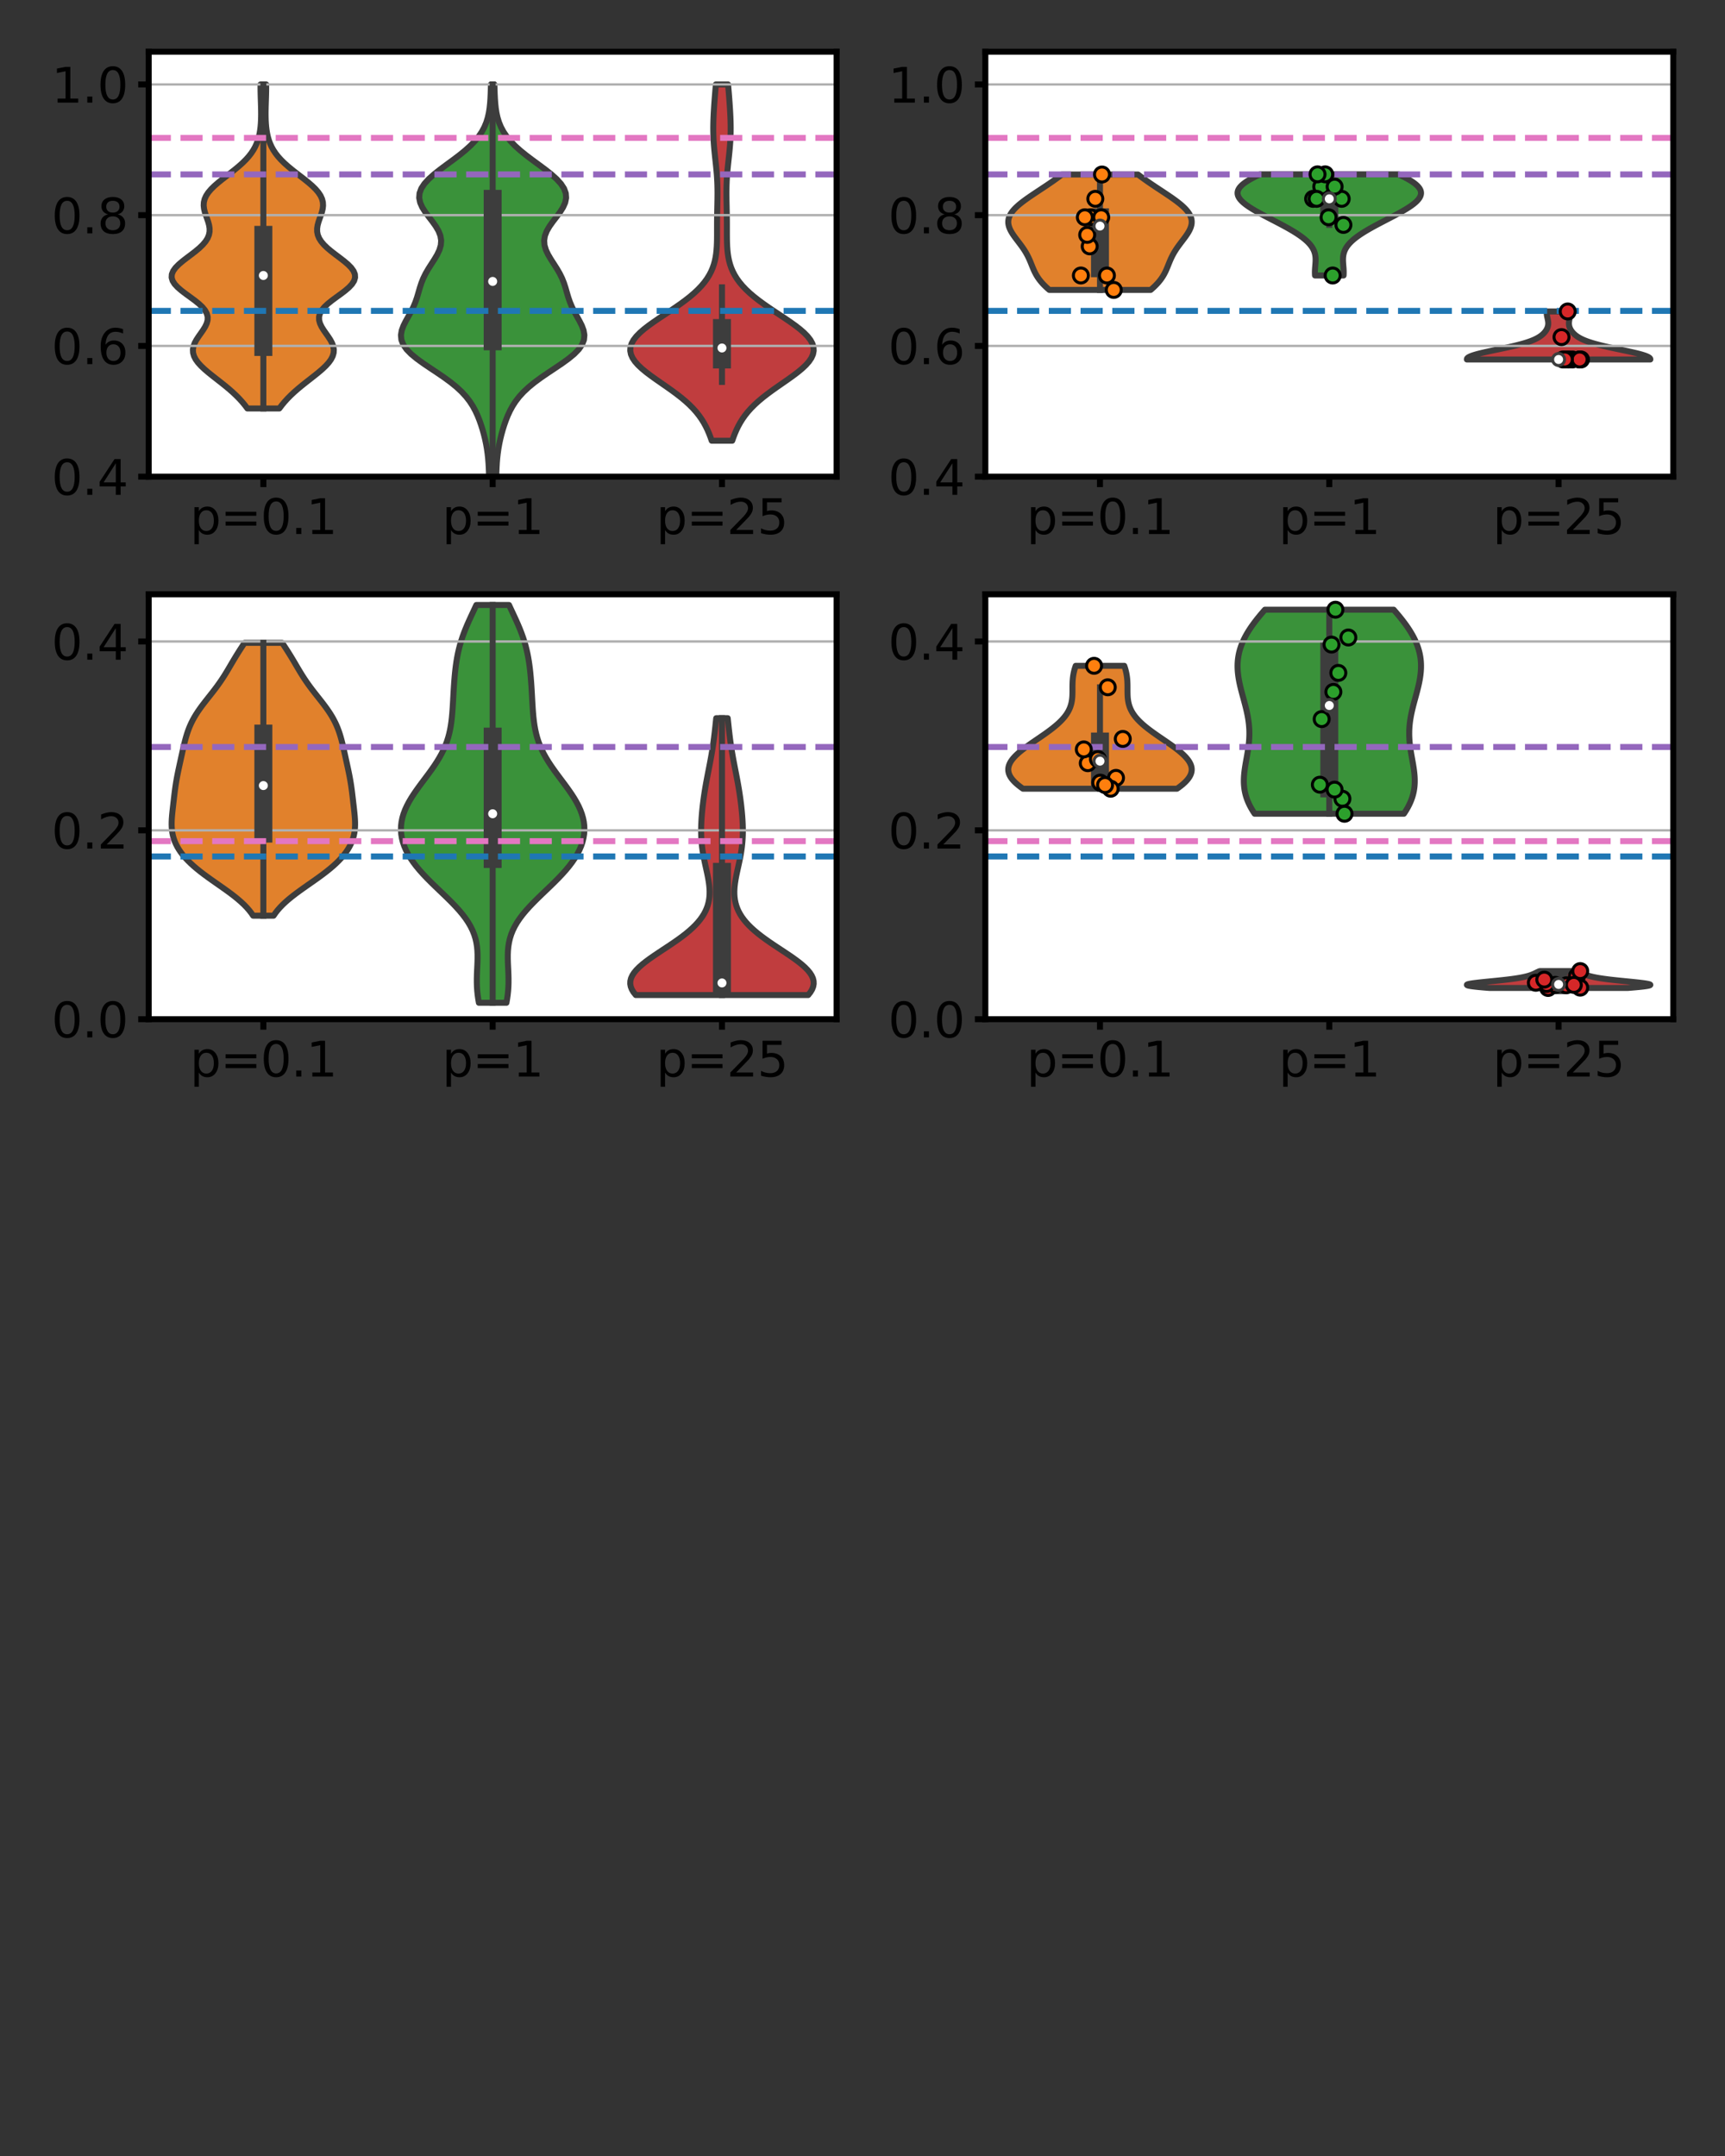 <?xml version="1.0" encoding="utf-8" standalone="no"?>
<!DOCTYPE svg PUBLIC "-//W3C//DTD SVG 1.1//EN"
  "http://www.w3.org/Graphics/SVG/1.1/DTD/svg11.dtd">
<svg xmlns:xlink="http://www.w3.org/1999/xlink" width="576pt" height="720pt" viewBox="0 0 576 720" xmlns="http://www.w3.org/2000/svg" version="1.1">
 <rect x="0" y="0" width="576" height="720" fill="#333333" stroke="none"/>
 <defs>
  <style type="text/css">*{stroke-linejoin: round; stroke-linecap: butt}</style>
 </defs>
 <g id="figure_1">
  <g id="patch_1">
   <path d="M 0 720 
L 576 720 
L 576 0 
L 0 0 
L 0 720 
z
" style="fill: none"/>
  </g>
  <g id="axes_1">
   <g id="patch_2">
    <path d="M 49.655 159.18 
L 279.36 159.18 
L 279.36 17.28 
L 49.655 17.28 
z
" style="fill: #ffffff"/>
   </g>
   <g id="PolyCollection_1">
    <defs>
     <path id="mb75f8535ba" d="M 93.271 -583.585 
L 82.607 -583.585 
L 81.787 -584.678 
L 80.883 -585.771 
L 79.892 -586.865 
L 78.812 -587.958 
L 77.645 -589.051 
L 76.396 -590.144 
L 75.078 -591.237 
L 73.707 -592.33 
L 72.307 -593.423 
L 70.911 -594.516 
L 69.553 -595.61 
L 68.276 -596.703 
L 67.121 -597.796 
L 66.13 -598.889 
L 65.34 -599.982 
L 64.78 -601.075 
L 64.47 -602.168 
L 64.414 -603.261 
L 64.603 -604.355 
L 65.013 -605.448 
L 65.601 -606.541 
L 66.314 -607.634 
L 67.086 -608.727 
L 67.845 -609.82 
L 68.518 -610.913 
L 69.031 -612.006 
L 69.322 -613.1 
L 69.34 -614.193 
L 69.055 -615.286 
L 68.457 -616.379 
L 67.558 -617.472 
L 66.399 -618.565 
L 65.039 -619.658 
L 63.558 -620.751 
L 62.05 -621.845 
L 60.613 -622.938 
L 59.343 -624.031 
L 58.328 -625.124 
L 57.635 -626.217 
L 57.312 -627.31 
L 57.376 -628.403 
L 57.818 -629.496 
L 58.602 -630.59 
L 59.673 -631.683 
L 60.955 -632.776 
L 62.366 -633.869 
L 63.821 -634.962 
L 65.237 -636.055 
L 66.544 -637.148 
L 67.683 -638.241 
L 68.613 -639.335 
L 69.308 -640.428 
L 69.76 -641.521 
L 69.979 -642.614 
L 69.987 -643.707 
L 69.819 -644.8 
L 69.522 -645.893 
L 69.147 -646.986 
L 68.751 -648.08 
L 68.393 -649.173 
L 68.129 -650.266 
L 68.007 -651.359 
L 68.067 -652.452 
L 68.339 -653.545 
L 68.835 -654.638 
L 69.555 -655.731 
L 70.484 -656.825 
L 71.596 -657.918 
L 72.852 -659.011 
L 74.21 -660.104 
L 75.622 -661.197 
L 77.043 -662.29 
L 78.43 -663.383 
L 79.749 -664.476 
L 80.971 -665.57 
L 82.077 -666.663 
L 83.056 -667.756 
L 83.904 -668.849 
L 84.626 -669.942 
L 85.228 -671.035 
L 85.721 -672.128 
L 86.118 -673.221 
L 86.432 -674.315 
L 86.676 -675.408 
L 86.86 -676.501 
L 86.996 -677.594 
L 87.09 -678.687 
L 87.151 -679.78 
L 87.184 -680.873 
L 87.194 -681.966 
L 87.186 -683.06 
L 87.164 -684.153 
L 87.132 -685.246 
L 87.097 -686.339 
L 87.061 -687.432 
L 87.03 -688.525 
L 87.007 -689.618 
L 86.996 -690.711 
L 86.999 -691.805 
L 88.879 -691.805 
L 88.879 -691.805 
L 88.882 -690.711 
L 88.871 -689.618 
L 88.848 -688.525 
L 88.817 -687.432 
L 88.782 -686.339 
L 88.746 -685.246 
L 88.715 -684.153 
L 88.693 -683.06 
L 88.685 -681.966 
L 88.694 -680.873 
L 88.727 -679.78 
L 88.788 -678.687 
L 88.883 -677.594 
L 89.018 -676.501 
L 89.203 -675.408 
L 89.446 -674.315 
L 89.761 -673.221 
L 90.158 -672.128 
L 90.651 -671.035 
L 91.253 -669.942 
L 91.974 -668.849 
L 92.823 -667.756 
L 93.802 -666.663 
L 94.907 -665.57 
L 96.129 -664.476 
L 97.448 -663.383 
L 98.836 -662.29 
L 100.256 -661.197 
L 101.669 -660.104 
L 103.026 -659.011 
L 104.282 -657.918 
L 105.394 -656.825 
L 106.323 -655.731 
L 107.044 -654.638 
L 107.54 -653.545 
L 107.811 -652.452 
L 107.872 -651.359 
L 107.75 -650.266 
L 107.485 -649.173 
L 107.127 -648.08 
L 106.732 -646.986 
L 106.357 -645.893 
L 106.059 -644.8 
L 105.891 -643.707 
L 105.899 -642.614 
L 106.118 -641.521 
L 106.571 -640.428 
L 107.266 -639.335 
L 108.195 -638.241 
L 109.334 -637.148 
L 110.641 -636.055 
L 112.058 -634.962 
L 113.512 -633.869 
L 114.923 -632.776 
L 116.206 -631.683 
L 117.276 -630.59 
L 118.061 -629.496 
L 118.503 -628.403 
L 118.567 -627.31 
L 118.243 -626.217 
L 117.551 -625.124 
L 116.535 -624.031 
L 115.266 -622.938 
L 113.828 -621.845 
L 112.32 -620.751 
L 110.84 -619.658 
L 109.48 -618.565 
L 108.32 -617.472 
L 107.422 -616.379 
L 106.823 -615.286 
L 106.538 -614.193 
L 106.557 -613.1 
L 106.848 -612.006 
L 107.361 -610.913 
L 108.033 -609.82 
L 108.792 -608.727 
L 109.565 -607.634 
L 110.278 -606.541 
L 110.866 -605.448 
L 111.275 -604.355 
L 111.464 -603.261 
L 111.409 -602.168 
L 111.098 -601.075 
L 110.539 -599.982 
L 109.749 -598.889 
L 108.757 -597.796 
L 107.603 -596.703 
L 106.325 -595.61 
L 104.968 -594.516 
L 103.571 -593.423 
L 102.172 -592.33 
L 100.801 -591.237 
L 99.482 -590.144 
L 98.234 -589.051 
L 97.067 -587.958 
L 95.987 -586.865 
L 94.995 -585.771 
L 94.091 -584.678 
L 93.271 -583.585 
z
" style="stroke: #3d3d3d; stroke-width: 2"/>
    </defs>
    <g clip-path="url(#p2179c45a1d)">
     <use xlink:href="#mb75f8535ba" x="0" y="720" style="fill: #e1812c; stroke: #3d3d3d; stroke-width: 2"/>
    </g>
   </g>
   <g id="PolyCollection_2">
    <defs>
     <path id="mfc18bcde00" d="M 165.034 -535.433 
L 163.981 -535.433 
L 163.962 -537.013 
L 163.948 -538.592 
L 163.934 -540.172 
L 163.917 -541.751 
L 163.893 -543.331 
L 163.859 -544.91 
L 163.813 -546.49 
L 163.757 -548.069 
L 163.692 -549.649 
L 163.623 -551.228 
L 163.555 -552.808 
L 163.492 -554.387 
L 163.436 -555.967 
L 163.39 -557.546 
L 163.349 -559.126 
L 163.31 -560.705 
L 163.263 -562.285 
L 163.199 -563.865 
L 163.108 -565.444 
L 162.98 -567.024 
L 162.805 -568.603 
L 162.58 -570.183 
L 162.301 -571.762 
L 161.967 -573.342 
L 161.58 -574.921 
L 161.14 -576.501 
L 160.645 -578.08 
L 160.088 -579.66 
L 159.455 -581.239 
L 158.723 -582.819 
L 157.863 -584.398 
L 156.84 -585.978 
L 155.618 -587.557 
L 154.169 -589.137 
L 152.476 -590.716 
L 150.541 -592.296 
L 148.393 -593.875 
L 146.09 -595.455 
L 143.716 -597.034 
L 141.377 -598.614 
L 139.192 -600.193 
L 137.278 -601.773 
L 135.737 -603.352 
L 134.643 -604.932 
L 134.027 -606.511 
L 133.88 -608.091 
L 134.145 -609.67 
L 134.731 -611.25 
L 135.525 -612.829 
L 136.41 -614.409 
L 137.28 -615.988 
L 138.063 -617.568 
L 138.723 -619.147 
L 139.266 -620.727 
L 139.732 -622.306 
L 140.187 -623.886 
L 140.7 -625.465 
L 141.329 -627.045 
L 142.103 -628.624 
L 143.016 -630.204 
L 144.023 -631.783 
L 145.044 -633.363 
L 145.98 -634.942 
L 146.728 -636.522 
L 147.194 -638.101 
L 147.314 -639.681 
L 147.06 -641.26 
L 146.446 -642.84 
L 145.529 -644.419 
L 144.403 -645.999 
L 143.187 -647.578 
L 142.012 -649.158 
L 141.011 -650.737 
L 140.302 -652.317 
L 139.977 -653.896 
L 140.096 -655.476 
L 140.681 -657.055 
L 141.718 -658.635 
L 143.157 -660.214 
L 144.922 -661.794 
L 146.918 -663.373 
L 149.043 -664.953 
L 151.196 -666.532 
L 153.287 -668.112 
L 155.24 -669.692 
L 157.003 -671.271 
L 158.541 -672.851 
L 159.84 -674.43 
L 160.904 -676.01 
L 161.749 -677.589 
L 162.4 -679.169 
L 162.885 -680.748 
L 163.235 -682.328 
L 163.48 -683.907 
L 163.646 -685.487 
L 163.758 -687.066 
L 163.833 -688.646 
L 163.888 -690.225 
L 163.933 -691.805 
L 165.082 -691.805 
L 165.082 -691.805 
L 165.127 -690.225 
L 165.182 -688.646 
L 165.257 -687.066 
L 165.369 -685.487 
L 165.535 -683.907 
L 165.78 -682.328 
L 166.13 -680.748 
L 166.615 -679.169 
L 167.266 -677.589 
L 168.111 -676.01 
L 169.175 -674.43 
L 170.474 -672.851 
L 172.012 -671.271 
L 173.775 -669.692 
L 175.728 -668.112 
L 177.819 -666.532 
L 179.972 -664.953 
L 182.097 -663.373 
L 184.093 -661.794 
L 185.858 -660.214 
L 187.297 -658.635 
L 188.334 -657.055 
L 188.919 -655.476 
L 189.038 -653.896 
L 188.713 -652.317 
L 188.004 -650.737 
L 187.003 -649.158 
L 185.828 -647.578 
L 184.612 -645.999 
L 183.486 -644.419 
L 182.569 -642.84 
L 181.955 -641.26 
L 181.701 -639.681 
L 181.821 -638.101 
L 182.287 -636.522 
L 183.035 -634.942 
L 183.971 -633.363 
L 184.992 -631.783 
L 185.999 -630.204 
L 186.912 -628.624 
L 187.686 -627.045 
L 188.315 -625.465 
L 188.828 -623.886 
L 189.283 -622.306 
L 189.749 -620.727 
L 190.292 -619.147 
L 190.952 -617.568 
L 191.735 -615.988 
L 192.605 -614.409 
L 193.49 -612.829 
L 194.284 -611.25 
L 194.87 -609.67 
L 195.135 -608.091 
L 194.988 -606.511 
L 194.372 -604.932 
L 193.278 -603.352 
L 191.737 -601.773 
L 189.823 -600.193 
L 187.638 -598.614 
L 185.299 -597.034 
L 182.925 -595.455 
L 180.622 -593.875 
L 178.474 -592.296 
L 176.539 -590.716 
L 174.846 -589.137 
L 173.397 -587.557 
L 172.175 -585.978 
L 171.152 -584.398 
L 170.292 -582.819 
L 169.56 -581.239 
L 168.927 -579.66 
L 168.37 -578.08 
L 167.875 -576.501 
L 167.435 -574.921 
L 167.048 -573.342 
L 166.714 -571.762 
L 166.435 -570.183 
L 166.21 -568.603 
L 166.035 -567.024 
L 165.907 -565.444 
L 165.816 -563.865 
L 165.752 -562.285 
L 165.705 -560.705 
L 165.666 -559.126 
L 165.625 -557.546 
L 165.579 -555.967 
L 165.523 -554.387 
L 165.46 -552.808 
L 165.392 -551.228 
L 165.323 -549.649 
L 165.258 -548.069 
L 165.202 -546.49 
L 165.156 -544.91 
L 165.122 -543.331 
L 165.098 -541.751 
L 165.081 -540.172 
L 165.067 -538.592 
L 165.053 -537.013 
L 165.034 -535.433 
z
" style="stroke: #3d3d3d; stroke-width: 2"/>
    </defs>
    <g clip-path="url(#p2179c45a1d)">
     <use xlink:href="#mfc18bcde00" x="0" y="720" style="fill: #3a923a; stroke: #3d3d3d; stroke-width: 2"/>
    </g>
   </g>
   <g id="PolyCollection_3">
    <defs>
     <path id="mcead691952" d="M 244.505 -572.823 
L 237.647 -572.823 
L 237.228 -574.024 
L 236.764 -575.226 
L 236.245 -576.428 
L 235.662 -577.63 
L 235.004 -578.832 
L 234.258 -580.034 
L 233.413 -581.235 
L 232.459 -582.437 
L 231.386 -583.639 
L 230.191 -584.841 
L 228.873 -586.043 
L 227.436 -587.245 
L 225.892 -588.446 
L 224.258 -589.648 
L 222.559 -590.85 
L 220.828 -592.052 
L 219.1 -593.254 
L 217.418 -594.456 
L 215.826 -595.657 
L 214.368 -596.859 
L 213.088 -598.061 
L 212.026 -599.263 
L 211.216 -600.465 
L 210.684 -601.667 
L 210.448 -602.869 
L 210.517 -604.07 
L 210.889 -605.272 
L 211.551 -606.474 
L 212.484 -607.676 
L 213.659 -608.878 
L 215.042 -610.08 
L 216.593 -611.281 
L 218.273 -612.483 
L 220.037 -613.685 
L 221.847 -614.887 
L 223.661 -616.089 
L 225.447 -617.291 
L 227.172 -618.492 
L 228.811 -619.694 
L 230.345 -620.896 
L 231.757 -622.098 
L 233.039 -623.3 
L 234.186 -624.502 
L 235.196 -625.703 
L 236.072 -626.905 
L 236.819 -628.107 
L 237.446 -629.309 
L 237.961 -630.511 
L 238.376 -631.713 
L 238.701 -632.914 
L 238.949 -634.116 
L 239.131 -635.318 
L 239.258 -636.52 
L 239.342 -637.722 
L 239.392 -638.924 
L 239.419 -640.126 
L 239.429 -641.327 
L 239.431 -642.529 
L 239.431 -643.731 
L 239.432 -644.933 
L 239.437 -646.135 
L 239.449 -647.337 
L 239.467 -648.538 
L 239.49 -649.74 
L 239.516 -650.942 
L 239.542 -652.144 
L 239.565 -653.346 
L 239.58 -654.548 
L 239.584 -655.749 
L 239.574 -656.951 
L 239.547 -658.153 
L 239.501 -659.355 
L 239.435 -660.557 
L 239.352 -661.759 
L 239.251 -662.96 
L 239.136 -664.162 
L 239.011 -665.364 
L 238.881 -666.566 
L 238.75 -667.768 
L 238.624 -668.97 
L 238.506 -670.172 
L 238.403 -671.373 
L 238.316 -672.575 
L 238.248 -673.777 
L 238.201 -674.979 
L 238.176 -676.181 
L 238.171 -677.383 
L 238.185 -678.584 
L 238.216 -679.786 
L 238.262 -680.988 
L 238.32 -682.19 
L 238.389 -683.392 
L 238.465 -684.594 
L 238.549 -685.795 
L 238.638 -686.997 
L 238.732 -688.199 
L 238.83 -689.401 
L 238.934 -690.603 
L 239.043 -691.805 
L 243.109 -691.805 
L 243.109 -691.805 
L 243.217 -690.603 
L 243.321 -689.401 
L 243.42 -688.199 
L 243.514 -686.997 
L 243.603 -685.795 
L 243.686 -684.594 
L 243.763 -683.392 
L 243.831 -682.19 
L 243.89 -680.988 
L 243.936 -679.786 
L 243.967 -678.584 
L 243.981 -677.383 
L 243.976 -676.181 
L 243.95 -674.979 
L 243.904 -673.777 
L 243.836 -672.575 
L 243.749 -671.373 
L 243.645 -670.172 
L 243.528 -668.97 
L 243.401 -667.768 
L 243.271 -666.566 
L 243.14 -665.364 
L 243.015 -664.162 
L 242.901 -662.96 
L 242.8 -661.759 
L 242.716 -660.557 
L 242.651 -659.355 
L 242.605 -658.153 
L 242.578 -656.951 
L 242.568 -655.749 
L 242.572 -654.548 
L 242.587 -653.346 
L 242.609 -652.144 
L 242.635 -650.942 
L 242.662 -649.74 
L 242.685 -648.538 
L 242.703 -647.337 
L 242.714 -646.135 
L 242.72 -644.933 
L 242.721 -643.731 
L 242.72 -642.529 
L 242.722 -641.327 
L 242.733 -640.126 
L 242.759 -638.924 
L 242.81 -637.722 
L 242.893 -636.52 
L 243.021 -635.318 
L 243.203 -634.116 
L 243.45 -632.914 
L 243.776 -631.713 
L 244.19 -630.511 
L 244.706 -629.309 
L 245.332 -628.107 
L 246.08 -626.905 
L 246.956 -625.703 
L 247.966 -624.502 
L 249.112 -623.3 
L 250.394 -622.098 
L 251.807 -620.896 
L 253.341 -619.694 
L 254.98 -618.492 
L 256.705 -617.291 
L 258.49 -616.089 
L 260.305 -614.887 
L 262.114 -613.685 
L 263.879 -612.483 
L 265.558 -611.281 
L 267.11 -610.08 
L 268.493 -608.878 
L 269.668 -607.676 
L 270.601 -606.474 
L 271.263 -605.272 
L 271.634 -604.07 
L 271.703 -602.869 
L 271.468 -601.667 
L 270.936 -600.465 
L 270.126 -599.263 
L 269.064 -598.061 
L 267.784 -596.859 
L 266.326 -595.657 
L 264.734 -594.456 
L 263.051 -593.254 
L 261.324 -592.052 
L 259.592 -590.85 
L 257.894 -589.648 
L 256.26 -588.446 
L 254.716 -587.245 
L 253.279 -586.043 
L 251.96 -584.841 
L 250.765 -583.639 
L 249.693 -582.437 
L 248.739 -581.235 
L 247.894 -580.034 
L 247.148 -578.832 
L 246.489 -577.63 
L 245.906 -576.428 
L 245.388 -575.226 
L 244.923 -574.024 
L 244.505 -572.823 
z
" style="stroke: #3d3d3d; stroke-width: 2"/>
    </defs>
    <g clip-path="url(#p2179c45a1d)">
     <use xlink:href="#mcead691952" x="0" y="720" style="fill: #c03d3e; stroke: #3d3d3d; stroke-width: 2"/>
    </g>
   </g>
   <g id="matplotlib.axis_1">
    <g id="xtick_1">
     <g id="line2d_1">
      <defs>
       <path id="mb82b1c3a2c" d="M 0 0 
L 0 3.5 
" style="stroke: #000000; stroke-width: 2"/>
      </defs>
      <g>
       <use xlink:href="#mb82b1c3a2c" x="87.939" y="159.18" style="stroke: #000000; stroke-width: 2"/>
      </g>
     </g>
     <g id="text_1">
      <!-- p=0.1 -->
      <g transform="translate(63.434 178.338)scale(0.16 -0.16)">
       <defs>
        <path id="DejaVuSans-70" d="M 1159 525 
L 1159 -1331 
L 581 -1331 
L 581 3500 
L 1159 3500 
L 1159 2969 
Q 1341 3281 1617 3432 
Q 1894 3584 2278 3584 
Q 2916 3584 3314 3078 
Q 3713 2572 3713 1747 
Q 3713 922 3314 415 
Q 2916 -91 2278 -91 
Q 1894 -91 1617 61 
Q 1341 213 1159 525 
z
M 3116 1747 
Q 3116 2381 2855 2742 
Q 2594 3103 2138 3103 
Q 1681 3103 1420 2742 
Q 1159 2381 1159 1747 
Q 1159 1113 1420 752 
Q 1681 391 2138 391 
Q 2594 391 2855 752 
Q 3116 1113 3116 1747 
z
" transform="scale(0.016)"/>
        <path id="DejaVuSans-3d" d="M 678 2906 
L 4684 2906 
L 4684 2381 
L 678 2381 
L 678 2906 
z
M 678 1631 
L 4684 1631 
L 4684 1100 
L 678 1100 
L 678 1631 
z
" transform="scale(0.016)"/>
        <path id="DejaVuSans-30" d="M 2034 4250 
Q 1547 4250 1301 3770 
Q 1056 3291 1056 2328 
Q 1056 1369 1301 889 
Q 1547 409 2034 409 
Q 2525 409 2770 889 
Q 3016 1369 3016 2328 
Q 3016 3291 2770 3770 
Q 2525 4250 2034 4250 
z
M 2034 4750 
Q 2819 4750 3233 4129 
Q 3647 3509 3647 2328 
Q 3647 1150 3233 529 
Q 2819 -91 2034 -91 
Q 1250 -91 836 529 
Q 422 1150 422 2328 
Q 422 3509 836 4129 
Q 1250 4750 2034 4750 
z
" transform="scale(0.016)"/>
        <path id="DejaVuSans-2e" d="M 684 794 
L 1344 794 
L 1344 0 
L 684 0 
L 684 794 
z
" transform="scale(0.016)"/>
        <path id="DejaVuSans-31" d="M 794 531 
L 1825 531 
L 1825 4091 
L 703 3866 
L 703 4441 
L 1819 4666 
L 2450 4666 
L 2450 531 
L 3481 531 
L 3481 0 
L 794 0 
L 794 531 
z
" transform="scale(0.016)"/>
       </defs>
       <use xlink:href="#DejaVuSans-70"/>
       <use xlink:href="#DejaVuSans-3d" x="63.477"/>
       <use xlink:href="#DejaVuSans-30" x="147.266"/>
       <use xlink:href="#DejaVuSans-2e" x="210.889"/>
       <use xlink:href="#DejaVuSans-31" x="242.676"/>
      </g>
     </g>
    </g>
    <g id="xtick_2">
     <g id="line2d_2">
      <g>
       <use xlink:href="#mb82b1c3a2c" x="164.507" y="159.18" style="stroke: #000000; stroke-width: 2"/>
      </g>
     </g>
     <g id="text_2">
      <!-- p=1 -->
      <g transform="translate(147.635 178.338)scale(0.16 -0.16)">
       <use xlink:href="#DejaVuSans-70"/>
       <use xlink:href="#DejaVuSans-3d" x="63.477"/>
       <use xlink:href="#DejaVuSans-31" x="147.266"/>
      </g>
     </g>
    </g>
    <g id="xtick_3">
     <g id="line2d_3">
      <g>
       <use xlink:href="#mb82b1c3a2c" x="241.076" y="159.18" style="stroke: #000000; stroke-width: 2"/>
      </g>
     </g>
     <g id="text_3">
      <!-- p=25 -->
      <g transform="translate(219.113 178.338)scale(0.16 -0.16)">
       <defs>
        <path id="DejaVuSans-32" d="M 1228 531 
L 3431 531 
L 3431 0 
L 469 0 
L 469 531 
Q 828 903 1448 1529 
Q 2069 2156 2228 2338 
Q 2531 2678 2651 2914 
Q 2772 3150 2772 3378 
Q 2772 3750 2511 3984 
Q 2250 4219 1831 4219 
Q 1534 4219 1204 4116 
Q 875 4013 500 3803 
L 500 4441 
Q 881 4594 1212 4672 
Q 1544 4750 1819 4750 
Q 2544 4750 2975 4387 
Q 3406 4025 3406 3419 
Q 3406 3131 3298 2873 
Q 3191 2616 2906 2266 
Q 2828 2175 2409 1742 
Q 1991 1309 1228 531 
z
" transform="scale(0.016)"/>
        <path id="DejaVuSans-35" d="M 691 4666 
L 3169 4666 
L 3169 4134 
L 1269 4134 
L 1269 2991 
Q 1406 3038 1543 3061 
Q 1681 3084 1819 3084 
Q 2600 3084 3056 2656 
Q 3513 2228 3513 1497 
Q 3513 744 3044 326 
Q 2575 -91 1722 -91 
Q 1428 -91 1123 -41 
Q 819 9 494 109 
L 494 744 
Q 775 591 1075 516 
Q 1375 441 1709 441 
Q 2250 441 2565 725 
Q 2881 1009 2881 1497 
Q 2881 1984 2565 2268 
Q 2250 2553 1709 2553 
Q 1456 2553 1204 2497 
Q 953 2441 691 2322 
L 691 4666 
z
" transform="scale(0.016)"/>
       </defs>
       <use xlink:href="#DejaVuSans-70"/>
       <use xlink:href="#DejaVuSans-3d" x="63.477"/>
       <use xlink:href="#DejaVuSans-32" x="147.266"/>
       <use xlink:href="#DejaVuSans-35" x="210.889"/>
      </g>
     </g>
    </g>
   </g>
   <g id="matplotlib.axis_2">
    <g id="ytick_1">
     <g id="line2d_4">
      <path d="M 49.655 159.18 
L 279.36 159.18 
" clip-path="url(#p2179c45a1d)" style="fill: none; stroke: #b0b0b0; stroke-width: 0.8; stroke-linecap: square"/>
     </g>
     <g id="line2d_5">
      <defs>
       <path id="m3f059607c1" d="M 0 0 
L -3.5 0 
" style="stroke: #000000; stroke-width: 2"/>
      </defs>
      <g>
       <use xlink:href="#m3f059607c1" x="49.655" y="159.18" style="stroke: #000000; stroke-width: 2"/>
      </g>
     </g>
     <g id="text_4">
      <!-- 0.4 -->
      <g transform="translate(17.21 165.259)scale(0.16 -0.16)">
       <defs>
        <path id="DejaVuSans-34" d="M 2419 4116 
L 825 1625 
L 2419 1625 
L 2419 4116 
z
M 2253 4666 
L 3047 4666 
L 3047 1625 
L 3713 1625 
L 3713 1100 
L 3047 1100 
L 3047 0 
L 2419 0 
L 2419 1100 
L 313 1100 
L 313 1709 
L 2253 4666 
z
" transform="scale(0.016)"/>
       </defs>
       <use xlink:href="#DejaVuSans-30"/>
       <use xlink:href="#DejaVuSans-2e" x="63.623"/>
       <use xlink:href="#DejaVuSans-34" x="95.41"/>
      </g>
     </g>
    </g>
    <g id="ytick_2">
     <g id="line2d_6">
      <path d="M 49.655 115.518 
L 279.36 115.518 
" clip-path="url(#p2179c45a1d)" style="fill: none; stroke: #b0b0b0; stroke-width: 0.8; stroke-linecap: square"/>
     </g>
     <g id="line2d_7">
      <g>
       <use xlink:href="#m3f059607c1" x="49.655" y="115.518" style="stroke: #000000; stroke-width: 2"/>
      </g>
     </g>
     <g id="text_5">
      <!-- 0.6 -->
      <g transform="translate(17.21 121.597)scale(0.16 -0.16)">
       <defs>
        <path id="DejaVuSans-36" d="M 2113 2584 
Q 1688 2584 1439 2293 
Q 1191 2003 1191 1497 
Q 1191 994 1439 701 
Q 1688 409 2113 409 
Q 2538 409 2786 701 
Q 3034 994 3034 1497 
Q 3034 2003 2786 2293 
Q 2538 2584 2113 2584 
z
M 3366 4563 
L 3366 3988 
Q 3128 4100 2886 4159 
Q 2644 4219 2406 4219 
Q 1781 4219 1451 3797 
Q 1122 3375 1075 2522 
Q 1259 2794 1537 2939 
Q 1816 3084 2150 3084 
Q 2853 3084 3261 2657 
Q 3669 2231 3669 1497 
Q 3669 778 3244 343 
Q 2819 -91 2113 -91 
Q 1303 -91 875 529 
Q 447 1150 447 2328 
Q 447 3434 972 4092 
Q 1497 4750 2381 4750 
Q 2619 4750 2861 4703 
Q 3103 4656 3366 4563 
z
" transform="scale(0.016)"/>
       </defs>
       <use xlink:href="#DejaVuSans-30"/>
       <use xlink:href="#DejaVuSans-2e" x="63.623"/>
       <use xlink:href="#DejaVuSans-36" x="95.41"/>
      </g>
     </g>
    </g>
    <g id="ytick_3">
     <g id="line2d_8">
      <path d="M 49.655 71.857 
L 279.36 71.857 
" clip-path="url(#p2179c45a1d)" style="fill: none; stroke: #b0b0b0; stroke-width: 0.8; stroke-linecap: square"/>
     </g>
     <g id="line2d_9">
      <g>
       <use xlink:href="#m3f059607c1" x="49.655" y="71.857" style="stroke: #000000; stroke-width: 2"/>
      </g>
     </g>
     <g id="text_6">
      <!-- 0.8 -->
      <g transform="translate(17.21 77.936)scale(0.16 -0.16)">
       <defs>
        <path id="DejaVuSans-38" d="M 2034 2216 
Q 1584 2216 1326 1975 
Q 1069 1734 1069 1313 
Q 1069 891 1326 650 
Q 1584 409 2034 409 
Q 2484 409 2743 651 
Q 3003 894 3003 1313 
Q 3003 1734 2745 1975 
Q 2488 2216 2034 2216 
z
M 1403 2484 
Q 997 2584 770 2862 
Q 544 3141 544 3541 
Q 544 4100 942 4425 
Q 1341 4750 2034 4750 
Q 2731 4750 3128 4425 
Q 3525 4100 3525 3541 
Q 3525 3141 3298 2862 
Q 3072 2584 2669 2484 
Q 3125 2378 3379 2068 
Q 3634 1759 3634 1313 
Q 3634 634 3220 271 
Q 2806 -91 2034 -91 
Q 1263 -91 848 271 
Q 434 634 434 1313 
Q 434 1759 690 2068 
Q 947 2378 1403 2484 
z
M 1172 3481 
Q 1172 3119 1398 2916 
Q 1625 2713 2034 2713 
Q 2441 2713 2670 2916 
Q 2900 3119 2900 3481 
Q 2900 3844 2670 4047 
Q 2441 4250 2034 4250 
Q 1625 4250 1398 4047 
Q 1172 3844 1172 3481 
z
" transform="scale(0.016)"/>
       </defs>
       <use xlink:href="#DejaVuSans-30"/>
       <use xlink:href="#DejaVuSans-2e" x="63.623"/>
       <use xlink:href="#DejaVuSans-38" x="95.41"/>
      </g>
     </g>
    </g>
    <g id="ytick_4">
     <g id="line2d_10">
      <path d="M 49.655 28.195 
L 279.36 28.195 
" clip-path="url(#p2179c45a1d)" style="fill: none; stroke: #b0b0b0; stroke-width: 0.8; stroke-linecap: square"/>
     </g>
     <g id="line2d_11">
      <g>
       <use xlink:href="#m3f059607c1" x="49.655" y="28.195" style="stroke: #000000; stroke-width: 2"/>
      </g>
     </g>
     <g id="text_7">
      <!-- 1.0 -->
      <g transform="translate(17.21 34.274)scale(0.16 -0.16)">
       <use xlink:href="#DejaVuSans-31"/>
       <use xlink:href="#DejaVuSans-2e" x="63.623"/>
       <use xlink:href="#DejaVuSans-30" x="95.41"/>
      </g>
     </g>
    </g>
   </g>
   <g id="line2d_12">
    <path d="M 87.939 136.415 
L 87.939 28.195 
" clip-path="url(#p2179c45a1d)" style="fill: none; stroke: #3d3d3d; stroke-width: 2; stroke-linecap: square"/>
   </g>
   <g id="line2d_13">
    <path d="M 87.939 115.879 
L 87.939 78.439 
" clip-path="url(#p2179c45a1d)" style="fill: none; stroke: #3d3d3d; stroke-width: 6; stroke-linecap: square"/>
   </g>
   <g id="line2d_14">
    <path d="M 164.507 184.567 
L 164.507 28.195 
" clip-path="url(#p2179c45a1d)" style="fill: none; stroke: #3d3d3d; stroke-width: 2; stroke-linecap: square"/>
   </g>
   <g id="line2d_15">
    <path d="M 164.507 113.983 
L 164.507 66.398 
" clip-path="url(#p2179c45a1d)" style="fill: none; stroke: #3d3d3d; stroke-width: 6; stroke-linecap: square"/>
   </g>
   <g id="line2d_16">
    <path d="M 241.076 127.545 
L 241.076 95.962 
" clip-path="url(#p2179c45a1d)" style="fill: none; stroke: #3d3d3d; stroke-width: 2; stroke-linecap: square"/>
   </g>
   <g id="line2d_17">
    <path d="M 241.076 120.05 
L 241.076 109.556 
" clip-path="url(#p2179c45a1d)" style="fill: none; stroke: #3d3d3d; stroke-width: 6; stroke-linecap: square"/>
   </g>
   <g id="line2d_18">
    <path d="M 49.655 103.819 
L 279.36 103.819 
" clip-path="url(#p2179c45a1d)" style="fill: none; stroke-dasharray: 7.4,3.2; stroke-dashoffset: 0; stroke: #1f77b4; stroke-width: 2"/>
   </g>
   <g id="line2d_19">
    <path d="M 49.655 58.248 
L 279.36 58.248 
" clip-path="url(#p2179c45a1d)" style="fill: none; stroke-dasharray: 7.4,3.2; stroke-dashoffset: 0; stroke: #9467bd; stroke-width: 2"/>
   </g>
   <g id="line2d_20">
    <path d="M 49.655 46.055 
L 279.36 46.055 
" clip-path="url(#p2179c45a1d)" style="fill: none; stroke-dasharray: 7.4,3.2; stroke-dashoffset: 0; stroke: #e377c2; stroke-width: 2"/>
   </g>
   <g id="patch_3">
    <path d="M 49.655 159.18 
L 49.655 17.28 
" style="fill: none; stroke: #000000; stroke-width: 2; stroke-linejoin: miter; stroke-linecap: square"/>
   </g>
   <g id="patch_4">
    <path d="M 279.36 159.18 
L 279.36 17.28 
" style="fill: none; stroke: #000000; stroke-width: 2; stroke-linejoin: miter; stroke-linecap: square"/>
   </g>
   <g id="patch_5">
    <path d="M 49.655 159.18 
L 279.36 159.18 
" style="fill: none; stroke: #000000; stroke-width: 2; stroke-linejoin: miter; stroke-linecap: square"/>
   </g>
   <g id="patch_6">
    <path d="M 49.655 17.28 
L 279.36 17.28 
" style="fill: none; stroke: #000000; stroke-width: 2; stroke-linejoin: miter; stroke-linecap: square"/>
   </g>
   <g id="PathCollection_1">
    <defs>
     <path id="m887e2ab5e5" d="M 0 2 
C 0.53 2 1.039 1.789 1.414 1.414 
C 1.789 1.039 2 0.53 2 0 
C 2 -0.53 1.789 -1.039 1.414 -1.414 
C 1.039 -1.789 0.53 -2 0 -2 
C -0.53 -2 -1.039 -1.789 -1.414 -1.414 
C -1.789 -1.039 -2 -0.53 -2 0 
C -2 0.53 -1.789 1.039 -1.414 1.414 
C -1.039 1.789 -0.53 2 0 2 
z
" style="stroke: #3d3d3d"/>
    </defs>
    <g clip-path="url(#p2179c45a1d)">
     <use xlink:href="#m887e2ab5e5" x="87.939" y="91.999" style="fill: #ffffff; stroke: #3d3d3d"/>
    </g>
   </g>
   <g id="PathCollection_2">
    <g clip-path="url(#p2179c45a1d)">
     <use xlink:href="#m887e2ab5e5" x="164.507" y="93.981" style="fill: #ffffff; stroke: #3d3d3d"/>
    </g>
   </g>
   <g id="PathCollection_3">
    <g clip-path="url(#p2179c45a1d)">
     <use xlink:href="#m887e2ab5e5" x="241.076" y="116.214" style="fill: #ffffff; stroke: #3d3d3d"/>
    </g>
   </g>
  </g>
  <g id="axes_2">
   <g id="patch_7">
    <path d="M 329.015 159.18 
L 558.72 159.18 
L 558.72 17.28 
L 329.015 17.28 
z
" style="fill: #ffffff"/>
   </g>
   <g id="PolyCollection_4">
    <defs>
     <path id="ma91da2f529" d="M 384.22 -623.179 
L 350.378 -623.179 
L 349.931 -623.569 
L 349.5 -623.958 
L 349.087 -624.347 
L 348.693 -624.737 
L 348.317 -625.126 
L 347.961 -625.515 
L 347.625 -625.905 
L 347.307 -626.294 
L 347.009 -626.683 
L 346.729 -627.073 
L 346.467 -627.462 
L 346.222 -627.851 
L 345.993 -628.241 
L 345.779 -628.63 
L 345.577 -629.019 
L 345.387 -629.409 
L 345.208 -629.798 
L 345.036 -630.187 
L 344.871 -630.577 
L 344.711 -630.966 
L 344.553 -631.355 
L 344.397 -631.745 
L 344.24 -632.134 
L 344.08 -632.523 
L 343.917 -632.913 
L 343.748 -633.302 
L 343.572 -633.691 
L 343.389 -634.081 
L 343.196 -634.47 
L 342.994 -634.86 
L 342.782 -635.249 
L 342.559 -635.638 
L 342.325 -636.028 
L 342.08 -636.417 
L 341.826 -636.806 
L 341.562 -637.196 
L 341.289 -637.585 
L 341.008 -637.974 
L 340.721 -638.364 
L 340.429 -638.753 
L 340.134 -639.142 
L 339.837 -639.532 
L 339.541 -639.921 
L 339.247 -640.31 
L 338.958 -640.7 
L 338.676 -641.089 
L 338.404 -641.478 
L 338.143 -641.868 
L 337.897 -642.257 
L 337.667 -642.646 
L 337.456 -643.036 
L 337.266 -643.425 
L 337.098 -643.814 
L 336.956 -644.204 
L 336.841 -644.593 
L 336.754 -644.982 
L 336.697 -645.372 
L 336.672 -645.761 
L 336.679 -646.15 
L 336.719 -646.54 
L 336.792 -646.929 
L 336.9 -647.319 
L 337.042 -647.708 
L 337.218 -648.097 
L 337.429 -648.487 
L 337.672 -648.876 
L 337.948 -649.265 
L 338.255 -649.655 
L 338.593 -650.044 
L 338.96 -650.433 
L 339.355 -650.823 
L 339.776 -651.212 
L 340.221 -651.601 
L 340.688 -651.991 
L 341.176 -652.38 
L 341.683 -652.769 
L 342.206 -653.159 
L 342.744 -653.548 
L 343.295 -653.937 
L 343.857 -654.327 
L 344.428 -654.716 
L 345.006 -655.105 
L 345.589 -655.495 
L 346.176 -655.884 
L 346.765 -656.273 
L 347.354 -656.663 
L 347.943 -657.052 
L 348.53 -657.441 
L 349.114 -657.831 
L 349.693 -658.22 
L 350.268 -658.609 
L 350.837 -658.999 
L 351.399 -659.388 
L 351.954 -659.778 
L 352.501 -660.167 
L 353.04 -660.556 
L 353.57 -660.946 
L 354.092 -661.335 
L 354.604 -661.724 
L 379.994 -661.724 
L 379.994 -661.724 
L 380.507 -661.335 
L 381.028 -660.946 
L 381.559 -660.556 
L 382.098 -660.167 
L 382.645 -659.778 
L 383.2 -659.388 
L 383.762 -658.999 
L 384.33 -658.609 
L 384.905 -658.22 
L 385.485 -657.831 
L 386.068 -657.441 
L 386.655 -657.052 
L 387.244 -656.663 
L 387.834 -656.273 
L 388.423 -655.884 
L 389.01 -655.495 
L 389.593 -655.105 
L 390.171 -654.716 
L 390.741 -654.327 
L 391.303 -653.937 
L 391.854 -653.548 
L 392.392 -653.159 
L 392.915 -652.769 
L 393.422 -652.38 
L 393.91 -651.991 
L 394.378 -651.601 
L 394.823 -651.212 
L 395.243 -650.823 
L 395.638 -650.433 
L 396.005 -650.044 
L 396.343 -649.655 
L 396.65 -649.265 
L 396.926 -648.876 
L 397.17 -648.487 
L 397.38 -648.097 
L 397.556 -647.708 
L 397.698 -647.319 
L 397.806 -646.929 
L 397.88 -646.54 
L 397.92 -646.15 
L 397.926 -645.761 
L 397.901 -645.372 
L 397.844 -644.982 
L 397.757 -644.593 
L 397.642 -644.204 
L 397.5 -643.814 
L 397.333 -643.425 
L 397.143 -643.036 
L 396.931 -642.646 
L 396.701 -642.257 
L 396.455 -641.868 
L 396.194 -641.478 
L 395.922 -641.089 
L 395.64 -640.7 
L 395.351 -640.31 
L 395.057 -639.921 
L 394.761 -639.532 
L 394.464 -639.142 
L 394.169 -638.753 
L 393.877 -638.364 
L 393.59 -637.974 
L 393.309 -637.585 
L 393.036 -637.196 
L 392.772 -636.806 
L 392.518 -636.417 
L 392.274 -636.028 
L 392.04 -635.638 
L 391.817 -635.249 
L 391.604 -634.86 
L 391.402 -634.47 
L 391.21 -634.081 
L 391.026 -633.691 
L 390.85 -633.302 
L 390.681 -632.913 
L 390.518 -632.523 
L 390.358 -632.134 
L 390.201 -631.745 
L 390.045 -631.355 
L 389.887 -630.966 
L 389.727 -630.577 
L 389.562 -630.187 
L 389.391 -629.798 
L 389.211 -629.409 
L 389.021 -629.019 
L 388.82 -628.63 
L 388.605 -628.241 
L 388.376 -627.851 
L 388.131 -627.462 
L 387.869 -627.073 
L 387.589 -626.683 
L 387.291 -626.294 
L 386.974 -625.905 
L 386.637 -625.515 
L 386.281 -625.126 
L 385.906 -624.737 
L 385.511 -624.347 
L 385.098 -623.958 
L 384.668 -623.569 
L 384.22 -623.179 
z
" style="stroke: #3d3d3d; stroke-width: 2"/>
    </defs>
    <g clip-path="url(#p1bf4ab5815)">
     <use xlink:href="#ma91da2f529" x="0" y="720" style="fill: #e1812c; stroke: #3d3d3d; stroke-width: 2"/>
    </g>
   </g>
   <g id="PolyCollection_5">
    <defs>
     <path id="m38a4b166b6" d="M 448.635 -628.001 
L 439.1 -628.001 
L 439.078 -628.342 
L 439.065 -628.683 
L 439.061 -629.024 
L 439.064 -629.365 
L 439.075 -629.707 
L 439.092 -630.048 
L 439.113 -630.389 
L 439.138 -630.73 
L 439.166 -631.071 
L 439.194 -631.413 
L 439.221 -631.754 
L 439.246 -632.095 
L 439.268 -632.436 
L 439.283 -632.777 
L 439.291 -633.119 
L 439.29 -633.46 
L 439.279 -633.801 
L 439.255 -634.142 
L 439.218 -634.483 
L 439.165 -634.825 
L 439.096 -635.166 
L 439.008 -635.507 
L 438.901 -635.848 
L 438.774 -636.189 
L 438.626 -636.531 
L 438.455 -636.872 
L 438.261 -637.213 
L 438.044 -637.554 
L 437.803 -637.895 
L 437.538 -638.237 
L 437.249 -638.578 
L 436.935 -638.919 
L 436.597 -639.26 
L 436.234 -639.601 
L 435.849 -639.942 
L 435.44 -640.284 
L 435.008 -640.625 
L 434.554 -640.966 
L 434.08 -641.307 
L 433.585 -641.648 
L 433.07 -641.99 
L 432.538 -642.331 
L 431.988 -642.672 
L 431.421 -643.013 
L 430.84 -643.354 
L 430.245 -643.696 
L 429.638 -644.037 
L 429.019 -644.378 
L 428.39 -644.719 
L 427.753 -645.06 
L 427.108 -645.402 
L 426.458 -645.743 
L 425.803 -646.084 
L 425.146 -646.425 
L 424.488 -646.766 
L 423.83 -647.108 
L 423.174 -647.449 
L 422.522 -647.79 
L 421.876 -648.131 
L 421.238 -648.472 
L 420.609 -648.814 
L 419.992 -649.155 
L 419.388 -649.496 
L 418.8 -649.837 
L 418.229 -650.178 
L 417.679 -650.52 
L 417.15 -650.861 
L 416.646 -651.202 
L 416.168 -651.543 
L 415.719 -651.884 
L 415.301 -652.226 
L 414.916 -652.567 
L 414.566 -652.908 
L 414.253 -653.249 
L 413.979 -653.59 
L 413.746 -653.932 
L 413.555 -654.273 
L 413.407 -654.614 
L 413.305 -654.955 
L 413.249 -655.296 
L 413.24 -655.638 
L 413.279 -655.979 
L 413.366 -656.32 
L 413.502 -656.661 
L 413.686 -657.002 
L 413.919 -657.344 
L 414.199 -657.685 
L 414.526 -658.026 
L 414.899 -658.367 
L 415.316 -658.708 
L 415.777 -659.05 
L 416.279 -659.391 
L 416.82 -659.732 
L 417.399 -660.073 
L 418.013 -660.414 
L 418.659 -660.756 
L 419.334 -661.097 
L 420.037 -661.438 
L 420.763 -661.779 
L 466.972 -661.779 
L 466.972 -661.779 
L 467.698 -661.438 
L 468.401 -661.097 
L 469.076 -660.756 
L 469.722 -660.414 
L 470.336 -660.073 
L 470.915 -659.732 
L 471.456 -659.391 
L 471.958 -659.05 
L 472.419 -658.708 
L 472.836 -658.367 
L 473.209 -658.026 
L 473.536 -657.685 
L 473.816 -657.344 
L 474.049 -657.002 
L 474.233 -656.661 
L 474.369 -656.32 
L 474.456 -655.979 
L 474.495 -655.638 
L 474.486 -655.296 
L 474.43 -654.955 
L 474.328 -654.614 
L 474.18 -654.273 
L 473.989 -653.932 
L 473.756 -653.59 
L 473.482 -653.249 
L 473.169 -652.908 
L 472.819 -652.567 
L 472.434 -652.226 
L 472.016 -651.884 
L 471.567 -651.543 
L 471.089 -651.202 
L 470.585 -650.861 
L 470.056 -650.52 
L 469.506 -650.178 
L 468.935 -649.837 
L 468.347 -649.496 
L 467.743 -649.155 
L 467.126 -648.814 
L 466.497 -648.472 
L 465.859 -648.131 
L 465.213 -647.79 
L 464.561 -647.449 
L 463.905 -647.108 
L 463.247 -646.766 
L 462.589 -646.425 
L 461.932 -646.084 
L 461.277 -645.743 
L 460.627 -645.402 
L 459.982 -645.06 
L 459.345 -644.719 
L 458.716 -644.378 
L 458.097 -644.037 
L 457.49 -643.696 
L 456.895 -643.354 
L 456.314 -643.013 
L 455.747 -642.672 
L 455.197 -642.331 
L 454.665 -641.99 
L 454.15 -641.648 
L 453.655 -641.307 
L 453.181 -640.966 
L 452.727 -640.625 
L 452.295 -640.284 
L 451.886 -639.942 
L 451.501 -639.601 
L 451.138 -639.26 
L 450.8 -638.919 
L 450.486 -638.578 
L 450.197 -638.237 
L 449.932 -637.895 
L 449.691 -637.554 
L 449.474 -637.213 
L 449.28 -636.872 
L 449.109 -636.531 
L 448.961 -636.189 
L 448.834 -635.848 
L 448.727 -635.507 
L 448.639 -635.166 
L 448.57 -634.825 
L 448.517 -634.483 
L 448.48 -634.142 
L 448.456 -633.801 
L 448.445 -633.46 
L 448.444 -633.119 
L 448.452 -632.777 
L 448.467 -632.436 
L 448.489 -632.095 
L 448.514 -631.754 
L 448.541 -631.413 
L 448.569 -631.071 
L 448.597 -630.73 
L 448.622 -630.389 
L 448.643 -630.048 
L 448.66 -629.707 
L 448.671 -629.365 
L 448.674 -629.024 
L 448.67 -628.683 
L 448.657 -628.342 
L 448.635 -628.001 
z
" style="stroke: #3d3d3d; stroke-width: 2"/>
    </defs>
    <g clip-path="url(#p1bf4ab5815)">
     <use xlink:href="#m38a4b166b6" x="0" y="720" style="fill: #3a923a; stroke: #3d3d3d; stroke-width: 2"/>
    </g>
   </g>
   <g id="PolyCollection_6">
    <defs>
     <path id="m23e48c41e8" d="M 551.062 -599.95 
L 489.81 -599.95 
L 489.808 -600.112 
L 489.874 -600.274 
L 490.004 -600.436 
L 490.199 -600.598 
L 490.456 -600.76 
L 490.773 -600.922 
L 491.148 -601.084 
L 491.578 -601.246 
L 492.059 -601.407 
L 492.588 -601.569 
L 493.16 -601.731 
L 493.773 -601.893 
L 494.421 -602.055 
L 495.1 -602.217 
L 495.806 -602.379 
L 496.535 -602.541 
L 497.282 -602.703 
L 498.042 -602.865 
L 498.811 -603.027 
L 499.586 -603.189 
L 500.362 -603.351 
L 501.135 -603.513 
L 501.902 -603.675 
L 502.659 -603.837 
L 503.404 -603.999 
L 504.134 -604.161 
L 504.846 -604.323 
L 505.539 -604.484 
L 506.21 -604.646 
L 506.857 -604.808 
L 507.481 -604.97 
L 508.079 -605.132 
L 508.652 -605.294 
L 509.198 -605.456 
L 509.718 -605.618 
L 510.212 -605.78 
L 510.68 -605.942 
L 511.122 -606.104 
L 511.539 -606.266 
L 511.933 -606.428 
L 512.303 -606.59 
L 512.651 -606.752 
L 512.978 -606.914 
L 513.285 -607.076 
L 513.573 -607.238 
L 513.843 -607.4 
L 514.096 -607.561 
L 514.334 -607.723 
L 514.556 -607.885 
L 514.765 -608.047 
L 514.961 -608.209 
L 515.145 -608.371 
L 515.318 -608.533 
L 515.48 -608.695 
L 515.632 -608.857 
L 515.774 -609.019 
L 515.907 -609.181 
L 516.032 -609.343 
L 516.148 -609.505 
L 516.257 -609.667 
L 516.357 -609.829 
L 516.449 -609.991 
L 516.534 -610.153 
L 516.611 -610.315 
L 516.681 -610.477 
L 516.743 -610.638 
L 516.798 -610.8 
L 516.845 -610.962 
L 516.885 -611.124 
L 516.918 -611.286 
L 516.944 -611.448 
L 516.963 -611.61 
L 516.975 -611.772 
L 516.981 -611.934 
L 516.981 -612.096 
L 516.975 -612.258 
L 516.964 -612.42 
L 516.947 -612.582 
L 516.926 -612.744 
L 516.901 -612.906 
L 516.873 -613.068 
L 516.842 -613.23 
L 516.808 -613.392 
L 516.773 -613.554 
L 516.737 -613.715 
L 516.701 -613.877 
L 516.665 -614.039 
L 516.631 -614.201 
L 516.598 -614.363 
L 516.567 -614.525 
L 516.54 -614.687 
L 516.516 -614.849 
L 516.497 -615.011 
L 516.482 -615.173 
L 516.473 -615.335 
L 516.469 -615.497 
L 516.471 -615.659 
L 516.48 -615.821 
L 516.495 -615.983 
L 524.376 -615.983 
L 524.376 -615.983 
L 524.392 -615.821 
L 524.4 -615.659 
L 524.403 -615.497 
L 524.399 -615.335 
L 524.39 -615.173 
L 524.375 -615.011 
L 524.355 -614.849 
L 524.332 -614.687 
L 524.304 -614.525 
L 524.274 -614.363 
L 524.241 -614.201 
L 524.206 -614.039 
L 524.171 -613.877 
L 524.134 -613.715 
L 524.098 -613.554 
L 524.063 -613.392 
L 524.03 -613.23 
L 523.999 -613.068 
L 523.97 -612.906 
L 523.945 -612.744 
L 523.924 -612.582 
L 523.908 -612.42 
L 523.897 -612.258 
L 523.891 -612.096 
L 523.89 -611.934 
L 523.896 -611.772 
L 523.909 -611.61 
L 523.928 -611.448 
L 523.954 -611.286 
L 523.987 -611.124 
L 524.027 -610.962 
L 524.074 -610.8 
L 524.129 -610.638 
L 524.191 -610.477 
L 524.261 -610.315 
L 524.338 -610.153 
L 524.422 -609.991 
L 524.515 -609.829 
L 524.615 -609.667 
L 524.723 -609.505 
L 524.839 -609.343 
L 524.964 -609.181 
L 525.098 -609.019 
L 525.24 -608.857 
L 525.392 -608.695 
L 525.554 -608.533 
L 525.727 -608.371 
L 525.911 -608.209 
L 526.107 -608.047 
L 526.315 -607.885 
L 526.538 -607.723 
L 526.775 -607.561 
L 527.029 -607.4 
L 527.299 -607.238 
L 527.586 -607.076 
L 527.893 -606.914 
L 528.22 -606.752 
L 528.568 -606.59 
L 528.939 -606.428 
L 529.332 -606.266 
L 529.75 -606.104 
L 530.192 -605.942 
L 530.66 -605.78 
L 531.154 -605.618 
L 531.674 -605.456 
L 532.22 -605.294 
L 532.792 -605.132 
L 533.391 -604.97 
L 534.014 -604.808 
L 534.662 -604.646 
L 535.333 -604.484 
L 536.025 -604.323 
L 536.737 -604.161 
L 537.467 -603.999 
L 538.212 -603.837 
L 538.97 -603.675 
L 539.737 -603.513 
L 540.51 -603.351 
L 541.286 -603.189 
L 542.06 -603.027 
L 542.83 -602.865 
L 543.59 -602.703 
L 544.337 -602.541 
L 545.065 -602.379 
L 545.771 -602.217 
L 546.451 -602.055 
L 547.099 -601.893 
L 547.712 -601.731 
L 548.284 -601.569 
L 548.813 -601.407 
L 549.294 -601.246 
L 549.723 -601.084 
L 550.098 -600.922 
L 550.416 -600.76 
L 550.673 -600.598 
L 550.868 -600.436 
L 550.998 -600.274 
L 551.063 -600.112 
L 551.062 -599.95 
z
" style="stroke: #3d3d3d; stroke-width: 2"/>
    </defs>
    <g clip-path="url(#p1bf4ab5815)">
     <use xlink:href="#m23e48c41e8" x="0" y="720" style="fill: #c03d3e; stroke: #3d3d3d; stroke-width: 2"/>
    </g>
   </g>
   <g id="matplotlib.axis_3">
    <g id="xtick_4">
     <g id="line2d_21">
      <g>
       <use xlink:href="#mb82b1c3a2c" x="367.299" y="159.18" style="stroke: #000000; stroke-width: 2"/>
      </g>
     </g>
     <g id="text_8">
      <!-- p=0.1 -->
      <g transform="translate(342.794 178.338)scale(0.16 -0.16)">
       <use xlink:href="#DejaVuSans-70"/>
       <use xlink:href="#DejaVuSans-3d" x="63.477"/>
       <use xlink:href="#DejaVuSans-30" x="147.266"/>
       <use xlink:href="#DejaVuSans-2e" x="210.889"/>
       <use xlink:href="#DejaVuSans-31" x="242.676"/>
      </g>
     </g>
    </g>
    <g id="xtick_5">
     <g id="line2d_22">
      <g>
       <use xlink:href="#mb82b1c3a2c" x="443.868" y="159.18" style="stroke: #000000; stroke-width: 2"/>
      </g>
     </g>
     <g id="text_9">
      <!-- p=1 -->
      <g transform="translate(426.995 178.338)scale(0.16 -0.16)">
       <use xlink:href="#DejaVuSans-70"/>
       <use xlink:href="#DejaVuSans-3d" x="63.477"/>
       <use xlink:href="#DejaVuSans-31" x="147.266"/>
      </g>
     </g>
    </g>
    <g id="xtick_6">
     <g id="line2d_23">
      <g>
       <use xlink:href="#mb82b1c3a2c" x="520.436" y="159.18" style="stroke: #000000; stroke-width: 2"/>
      </g>
     </g>
     <g id="text_10">
      <!-- p=25 -->
      <g transform="translate(498.473 178.338)scale(0.16 -0.16)">
       <use xlink:href="#DejaVuSans-70"/>
       <use xlink:href="#DejaVuSans-3d" x="63.477"/>
       <use xlink:href="#DejaVuSans-32" x="147.266"/>
       <use xlink:href="#DejaVuSans-35" x="210.889"/>
      </g>
     </g>
    </g>
   </g>
   <g id="matplotlib.axis_4">
    <g id="ytick_5">
     <g id="line2d_24">
      <path d="M 329.015 159.18 
L 558.72 159.18 
" clip-path="url(#p1bf4ab5815)" style="fill: none; stroke: #b0b0b0; stroke-width: 0.8; stroke-linecap: square"/>
     </g>
     <g id="line2d_25">
      <g>
       <use xlink:href="#m3f059607c1" x="329.015" y="159.18" style="stroke: #000000; stroke-width: 2"/>
      </g>
     </g>
     <g id="text_11">
      <!-- 0.4 -->
      <g transform="translate(296.57 165.259)scale(0.16 -0.16)">
       <use xlink:href="#DejaVuSans-30"/>
       <use xlink:href="#DejaVuSans-2e" x="63.623"/>
       <use xlink:href="#DejaVuSans-34" x="95.41"/>
      </g>
     </g>
    </g>
    <g id="ytick_6">
     <g id="line2d_26">
      <path d="M 329.015 115.518 
L 558.72 115.518 
" clip-path="url(#p1bf4ab5815)" style="fill: none; stroke: #b0b0b0; stroke-width: 0.8; stroke-linecap: square"/>
     </g>
     <g id="line2d_27">
      <g>
       <use xlink:href="#m3f059607c1" x="329.015" y="115.518" style="stroke: #000000; stroke-width: 2"/>
      </g>
     </g>
     <g id="text_12">
      <!-- 0.6 -->
      <g transform="translate(296.57 121.597)scale(0.16 -0.16)">
       <use xlink:href="#DejaVuSans-30"/>
       <use xlink:href="#DejaVuSans-2e" x="63.623"/>
       <use xlink:href="#DejaVuSans-36" x="95.41"/>
      </g>
     </g>
    </g>
    <g id="ytick_7">
     <g id="line2d_28">
      <path d="M 329.015 71.857 
L 558.72 71.857 
" clip-path="url(#p1bf4ab5815)" style="fill: none; stroke: #b0b0b0; stroke-width: 0.8; stroke-linecap: square"/>
     </g>
     <g id="line2d_29">
      <g>
       <use xlink:href="#m3f059607c1" x="329.015" y="71.857" style="stroke: #000000; stroke-width: 2"/>
      </g>
     </g>
     <g id="text_13">
      <!-- 0.8 -->
      <g transform="translate(296.57 77.936)scale(0.16 -0.16)">
       <use xlink:href="#DejaVuSans-30"/>
       <use xlink:href="#DejaVuSans-2e" x="63.623"/>
       <use xlink:href="#DejaVuSans-38" x="95.41"/>
      </g>
     </g>
    </g>
    <g id="ytick_8">
     <g id="line2d_30">
      <path d="M 329.015 28.195 
L 558.72 28.195 
" clip-path="url(#p1bf4ab5815)" style="fill: none; stroke: #b0b0b0; stroke-width: 0.8; stroke-linecap: square"/>
     </g>
     <g id="line2d_31">
      <g>
       <use xlink:href="#m3f059607c1" x="329.015" y="28.195" style="stroke: #000000; stroke-width: 2"/>
      </g>
     </g>
     <g id="text_14">
      <!-- 1.0 -->
      <g transform="translate(296.57 34.274)scale(0.16 -0.16)">
       <use xlink:href="#DejaVuSans-31"/>
       <use xlink:href="#DejaVuSans-2e" x="63.623"/>
       <use xlink:href="#DejaVuSans-30" x="95.41"/>
      </g>
     </g>
    </g>
   </g>
   <g id="line2d_32">
    <path d="M 367.299 96.821 
L 367.299 58.276 
" clip-path="url(#p1bf4ab5815)" style="fill: none; stroke: #3d3d3d; stroke-width: 2; stroke-linecap: square"/>
   </g>
   <g id="line2d_33">
    <path d="M 367.299 89.57 
L 367.299 72.561 
" clip-path="url(#p1bf4ab5815)" style="fill: none; stroke: #3d3d3d; stroke-width: 6; stroke-linecap: square"/>
   </g>
   <g id="line2d_34">
    <path d="M 443.868 75.11 
L 443.868 58.221 
" clip-path="url(#p1bf4ab5815)" style="fill: none; stroke: #3d3d3d; stroke-width: 2; stroke-linecap: square"/>
   </g>
   <g id="line2d_35">
    <path d="M 443.868 71.02 
L 443.868 62.337 
" clip-path="url(#p1bf4ab5815)" style="fill: none; stroke: #3d3d3d; stroke-width: 6; stroke-linecap: square"/>
   </g>
   <g id="line2d_36">
    <path d="M 520.436 120.05 
L 520.436 120.05 
" clip-path="url(#p1bf4ab5815)" style="fill: none; stroke: #3d3d3d; stroke-width: 2; stroke-linecap: square"/>
   </g>
   <g id="line2d_37">
    <path d="M 520.436 120.05 
L 520.436 120.05 
" clip-path="url(#p1bf4ab5815)" style="fill: none; stroke: #3d3d3d; stroke-width: 6; stroke-linecap: square"/>
   </g>
   <g id="line2d_38">
    <path d="M 329.015 103.819 
L 558.72 103.819 
" clip-path="url(#p1bf4ab5815)" style="fill: none; stroke-dasharray: 7.4,3.2; stroke-dashoffset: 0; stroke: #1f77b4; stroke-width: 2"/>
   </g>
   <g id="line2d_39">
    <path d="M 329.015 58.248 
L 558.72 58.248 
" clip-path="url(#p1bf4ab5815)" style="fill: none; stroke-dasharray: 7.4,3.2; stroke-dashoffset: 0; stroke: #9467bd; stroke-width: 2"/>
   </g>
   <g id="line2d_40">
    <path d="M 329.015 46.055 
L 558.72 46.055 
" clip-path="url(#p1bf4ab5815)" style="fill: none; stroke-dasharray: 7.4,3.2; stroke-dashoffset: 0; stroke: #e377c2; stroke-width: 2"/>
   </g>
   <g id="patch_8">
    <path d="M 329.015 159.18 
L 329.015 17.28 
" style="fill: none; stroke: #000000; stroke-width: 2; stroke-linejoin: miter; stroke-linecap: square"/>
   </g>
   <g id="patch_9">
    <path d="M 558.72 159.18 
L 558.72 17.28 
" style="fill: none; stroke: #000000; stroke-width: 2; stroke-linejoin: miter; stroke-linecap: square"/>
   </g>
   <g id="patch_10">
    <path d="M 329.015 159.18 
L 558.72 159.18 
" style="fill: none; stroke: #000000; stroke-width: 2; stroke-linejoin: miter; stroke-linecap: square"/>
   </g>
   <g id="patch_11">
    <path d="M 329.015 17.28 
L 558.72 17.28 
" style="fill: none; stroke: #000000; stroke-width: 2; stroke-linejoin: miter; stroke-linecap: square"/>
   </g>
   <g id="PathCollection_4">
    <defs>
     <path id="C0_0_3a541685e5" d="M 0 2.5 
C 0.663 2.5 1.299 2.237 1.768 1.768 
C 2.237 1.299 2.5 0.663 2.5 -0 
C 2.5 -0.663 2.237 -1.299 1.768 -1.768 
C 1.299 -2.237 0.663 -2.5 0 -2.5 
C -0.663 -2.5 -1.299 -2.237 -1.768 -1.768 
C -2.237 -1.299 -2.5 -0.663 -2.5 0 
C -2.5 0.663 -2.237 1.299 -1.768 1.768 
C -1.299 2.237 -0.663 2.5 0 2.5 
z
"/>
    </defs>
    <g clip-path="url(#p1bf4ab5815)">
     <use xlink:href="#C0_0_3a541685e5" x="369.611" y="91.999" style="fill: #ff7f0e; stroke: #000000"/>
    </g>
    <g clip-path="url(#p1bf4ab5815)">
     <use xlink:href="#C0_0_3a541685e5" x="365.743" y="66.398" style="fill: #ff7f0e; stroke: #000000"/>
    </g>
    <g clip-path="url(#p1bf4ab5815)">
     <use xlink:href="#C0_0_3a541685e5" x="360.921" y="91.999" style="fill: #ff7f0e; stroke: #000000"/>
    </g>
    <g clip-path="url(#p1bf4ab5815)">
     <use xlink:href="#C0_0_3a541685e5" x="364.094" y="72.561" style="fill: #ff7f0e; stroke: #000000"/>
    </g>
    <g clip-path="url(#p1bf4ab5815)">
     <use xlink:href="#C0_0_3a541685e5" x="367.969" y="58.276" style="fill: #ff7f0e; stroke: #000000"/>
    </g>
    <g clip-path="url(#p1bf4ab5815)">
     <use xlink:href="#C0_0_3a541685e5" x="363.863" y="82.28" style="fill: #ff7f0e; stroke: #000000"/>
    </g>
    <g clip-path="url(#p1bf4ab5815)">
     <use xlink:href="#C0_0_3a541685e5" x="363.03" y="78.439" style="fill: #ff7f0e; stroke: #000000"/>
    </g>
    <g clip-path="url(#p1bf4ab5815)">
     <use xlink:href="#C0_0_3a541685e5" x="367.719" y="72.561" style="fill: #ff7f0e; stroke: #000000"/>
    </g>
    <g clip-path="url(#p1bf4ab5815)">
     <use xlink:href="#C0_0_3a541685e5" x="362.243" y="72.561" style="fill: #ff7f0e; stroke: #000000"/>
    </g>
    <g clip-path="url(#p1bf4ab5815)">
     <use xlink:href="#C0_0_3a541685e5" x="371.9" y="96.821" style="fill: #ff7f0e; stroke: #000000"/>
    </g>
   </g>
   <g id="PathCollection_5">
    <defs>
     <path id="C1_0_12a1a75b5a" d="M 0 2.5 
C 0.663 2.5 1.299 2.237 1.768 1.768 
C 2.237 1.299 2.5 0.663 2.5 -0 
C 2.5 -0.663 2.237 -1.299 1.768 -1.768 
C 1.299 -2.237 0.663 -2.5 0 -2.5 
C -0.663 -2.5 -1.299 -2.237 -1.768 -1.768 
C -2.237 -1.299 -2.5 -0.663 -2.5 0 
C -2.5 0.663 -2.237 1.299 -1.768 1.768 
C -1.299 2.237 -0.663 2.5 0 2.5 
z
"/>
    </defs>
    <g clip-path="url(#p1bf4ab5815)">
     <use xlink:href="#C1_0_12a1a75b5a" x="443.628" y="72.561" style="fill: #2ca02c; stroke: #000000"/>
    </g>
    <g clip-path="url(#p1bf4ab5815)">
     <use xlink:href="#C1_0_12a1a75b5a" x="444.999" y="91.999" style="fill: #2ca02c; stroke: #000000"/>
    </g>
    <g clip-path="url(#p1bf4ab5815)">
     <use xlink:href="#C1_0_12a1a75b5a" x="438.468" y="66.398" style="fill: #2ca02c; stroke: #000000"/>
    </g>
    <g clip-path="url(#p1bf4ab5815)">
     <use xlink:href="#C1_0_12a1a75b5a" x="441.181" y="62.337" style="fill: #2ca02c; stroke: #000000"/>
    </g>
    <g clip-path="url(#p1bf4ab5815)">
     <use xlink:href="#C1_0_12a1a75b5a" x="442.491" y="58.221" style="fill: #2ca02c; stroke: #000000"/>
    </g>
    <g clip-path="url(#p1bf4ab5815)">
     <use xlink:href="#C1_0_12a1a75b5a" x="448.587" y="75.11" style="fill: #2ca02c; stroke: #000000"/>
    </g>
    <g clip-path="url(#p1bf4ab5815)">
     <use xlink:href="#C1_0_12a1a75b5a" x="448.005" y="66.398" style="fill: #2ca02c; stroke: #000000"/>
    </g>
    <g clip-path="url(#p1bf4ab5815)">
     <use xlink:href="#C1_0_12a1a75b5a" x="439.625" y="66.398" style="fill: #2ca02c; stroke: #000000"/>
    </g>
    <g clip-path="url(#p1bf4ab5815)">
     <use xlink:href="#C1_0_12a1a75b5a" x="445.647" y="62.337" style="fill: #2ca02c; stroke: #000000"/>
    </g>
    <g clip-path="url(#p1bf4ab5815)">
     <use xlink:href="#C1_0_12a1a75b5a" x="439.939" y="58.221" style="fill: #2ca02c; stroke: #000000"/>
    </g>
   </g>
   <g id="PathCollection_6">
    <defs>
     <path id="C2_0_b3b5011006" d="M 0 2.5 
C 0.663 2.5 1.299 2.237 1.768 1.768 
C 2.237 1.299 2.5 0.663 2.5 -0 
C 2.5 -0.663 2.237 -1.299 1.768 -1.768 
C 1.299 -2.237 0.663 -2.5 0 -2.5 
C -0.663 -2.5 -1.299 -2.237 -1.768 -1.768 
C -2.237 -1.299 -2.5 -0.663 -2.5 0 
C -2.5 0.663 -2.237 1.299 -1.768 1.768 
C -1.299 2.237 -0.663 2.5 0 2.5 
z
"/>
    </defs>
    <g clip-path="url(#p1bf4ab5815)">
     <use xlink:href="#C2_0_b3b5011006" x="527.913" y="120.05" style="fill: #d62728; stroke: #000000"/>
    </g>
    <g clip-path="url(#p1bf4ab5815)">
     <use xlink:href="#C2_0_b3b5011006" x="527.36" y="120.05" style="fill: #d62728; stroke: #000000"/>
    </g>
    <g clip-path="url(#p1bf4ab5815)">
     <use xlink:href="#C2_0_b3b5011006" x="521.405" y="112.573" style="fill: #d62728; stroke: #000000"/>
    </g>
    <g clip-path="url(#p1bf4ab5815)">
     <use xlink:href="#C2_0_b3b5011006" x="523.482" y="104.017" style="fill: #d62728; stroke: #000000"/>
    </g>
    <g clip-path="url(#p1bf4ab5815)">
     <use xlink:href="#C2_0_b3b5011006" x="525.052" y="120.05" style="fill: #d62728; stroke: #000000"/>
    </g>
    <g clip-path="url(#p1bf4ab5815)">
     <use xlink:href="#C2_0_b3b5011006" x="523.82" y="120.05" style="fill: #d62728; stroke: #000000"/>
    </g>
    <g clip-path="url(#p1bf4ab5815)">
     <use xlink:href="#C2_0_b3b5011006" x="523.496" y="120.05" style="fill: #d62728; stroke: #000000"/>
    </g>
    <g clip-path="url(#p1bf4ab5815)">
     <use xlink:href="#C2_0_b3b5011006" x="527.458" y="120.05" style="fill: #d62728; stroke: #000000"/>
    </g>
    <g clip-path="url(#p1bf4ab5815)">
     <use xlink:href="#C2_0_b3b5011006" x="521.913" y="120.05" style="fill: #d62728; stroke: #000000"/>
    </g>
    <g clip-path="url(#p1bf4ab5815)">
     <use xlink:href="#C2_0_b3b5011006" x="522.523" y="120.05" style="fill: #d62728; stroke: #000000"/>
    </g>
   </g>
   <g id="PathCollection_7">
    <g clip-path="url(#p1bf4ab5815)">
     <use xlink:href="#m887e2ab5e5" x="367.299" y="75.5" style="fill: #ffffff; stroke: #3d3d3d"/>
    </g>
   </g>
   <g id="PathCollection_8">
    <g clip-path="url(#p1bf4ab5815)">
     <use xlink:href="#m887e2ab5e5" x="443.868" y="66.398" style="fill: #ffffff; stroke: #3d3d3d"/>
    </g>
   </g>
   <g id="PathCollection_9">
    <g clip-path="url(#p1bf4ab5815)">
     <use xlink:href="#m887e2ab5e5" x="520.436" y="120.05" style="fill: #ffffff; stroke: #3d3d3d"/>
    </g>
   </g>
  </g>
  <g id="axes_3">
   <g id="patch_12">
    <path d="M 49.655 340.36 
L 279.36 340.36 
L 279.36 198.46 
L 49.655 198.46 
z
" style="fill: #ffffff"/>
   </g>
   <g id="PolyCollection_7">
    <defs>
     <path id="m16086dca44" d="M 91.355 -414.206 
L 84.523 -414.206 
L 83.89 -415.126 
L 83.171 -416.047 
L 82.365 -416.967 
L 81.471 -417.887 
L 80.491 -418.808 
L 79.431 -419.728 
L 78.297 -420.648 
L 77.099 -421.569 
L 75.849 -422.489 
L 74.562 -423.409 
L 73.252 -424.33 
L 71.934 -425.25 
L 70.625 -426.171 
L 69.339 -427.091 
L 68.088 -428.011 
L 66.886 -428.932 
L 65.74 -429.852 
L 64.66 -430.772 
L 63.65 -431.693 
L 62.715 -432.613 
L 61.857 -433.533 
L 61.077 -434.454 
L 60.375 -435.374 
L 59.752 -436.294 
L 59.205 -437.215 
L 58.734 -438.135 
L 58.337 -439.055 
L 58.01 -439.976 
L 57.752 -440.896 
L 57.559 -441.816 
L 57.425 -442.737 
L 57.345 -443.657 
L 57.312 -444.577 
L 57.319 -445.498 
L 57.36 -446.418 
L 57.425 -447.338 
L 57.508 -448.259 
L 57.604 -449.179 
L 57.705 -450.099 
L 57.81 -451.02 
L 57.916 -451.94 
L 58.022 -452.86 
L 58.128 -453.781 
L 58.237 -454.701 
L 58.351 -455.621 
L 58.471 -456.542 
L 58.601 -457.462 
L 58.742 -458.382 
L 58.895 -459.303 
L 59.059 -460.223 
L 59.235 -461.143 
L 59.42 -462.064 
L 59.612 -462.984 
L 59.81 -463.904 
L 60.01 -464.825 
L 60.213 -465.745 
L 60.415 -466.665 
L 60.617 -467.586 
L 60.82 -468.506 
L 61.024 -469.426 
L 61.231 -470.347 
L 61.446 -471.267 
L 61.67 -472.187 
L 61.909 -473.108 
L 62.167 -474.028 
L 62.449 -474.949 
L 62.76 -475.869 
L 63.104 -476.789 
L 63.485 -477.71 
L 63.908 -478.63 
L 64.373 -479.55 
L 64.883 -480.471 
L 65.436 -481.391 
L 66.032 -482.311 
L 66.666 -483.232 
L 67.333 -484.152 
L 68.027 -485.072 
L 68.741 -485.993 
L 69.465 -486.913 
L 70.193 -487.833 
L 70.916 -488.754 
L 71.627 -489.674 
L 72.319 -490.594 
L 72.988 -491.515 
L 73.633 -492.435 
L 74.252 -493.355 
L 74.846 -494.276 
L 75.419 -495.196 
L 75.976 -496.116 
L 76.521 -497.037 
L 77.061 -497.957 
L 77.602 -498.877 
L 78.148 -499.798 
L 78.704 -500.718 
L 79.271 -501.638 
L 79.852 -502.559 
L 80.443 -503.479 
L 81.043 -504.399 
L 81.646 -505.32 
L 94.232 -505.32 
L 94.232 -505.32 
L 94.835 -504.399 
L 95.435 -503.479 
L 96.027 -502.559 
L 96.607 -501.638 
L 97.175 -500.718 
L 97.73 -499.798 
L 98.277 -498.877 
L 98.817 -497.957 
L 99.357 -497.037 
L 99.903 -496.116 
L 100.459 -495.196 
L 101.032 -494.276 
L 101.627 -493.355 
L 102.245 -492.435 
L 102.89 -491.515 
L 103.559 -490.594 
L 104.252 -489.674 
L 104.962 -488.754 
L 105.685 -487.833 
L 106.413 -486.913 
L 107.138 -485.993 
L 107.851 -485.072 
L 108.545 -484.152 
L 109.213 -483.232 
L 109.847 -482.311 
L 110.442 -481.391 
L 110.996 -480.471 
L 111.505 -479.55 
L 111.971 -478.63 
L 112.393 -477.71 
L 112.774 -476.789 
L 113.118 -475.869 
L 113.429 -474.949 
L 113.711 -474.028 
L 113.969 -473.108 
L 114.208 -472.187 
L 114.433 -471.267 
L 114.647 -470.347 
L 114.855 -469.426 
L 115.059 -468.506 
L 115.261 -467.586 
L 115.463 -466.665 
L 115.666 -465.745 
L 115.868 -464.825 
L 116.069 -463.904 
L 116.266 -462.984 
L 116.459 -462.064 
L 116.644 -461.143 
L 116.819 -460.223 
L 116.984 -459.303 
L 117.136 -458.382 
L 117.277 -457.462 
L 117.407 -456.542 
L 117.528 -455.621 
L 117.641 -454.701 
L 117.75 -453.781 
L 117.857 -452.86 
L 117.962 -451.94 
L 118.068 -451.02 
L 118.173 -450.099 
L 118.275 -449.179 
L 118.37 -448.259 
L 118.453 -447.338 
L 118.519 -446.418 
L 118.559 -445.498 
L 118.567 -444.577 
L 118.534 -443.657 
L 118.454 -442.737 
L 118.32 -441.816 
L 118.126 -440.896 
L 117.868 -439.976 
L 117.542 -439.055 
L 117.144 -438.135 
L 116.673 -437.215 
L 116.126 -436.294 
L 115.503 -435.374 
L 114.801 -434.454 
L 114.021 -433.533 
L 113.163 -432.613 
L 112.228 -431.693 
L 111.219 -430.772 
L 110.138 -429.852 
L 108.993 -428.932 
L 107.79 -428.011 
L 106.54 -427.091 
L 105.253 -426.171 
L 103.944 -425.25 
L 102.627 -424.33 
L 101.317 -423.409 
L 100.029 -422.489 
L 98.78 -421.569 
L 97.582 -420.648 
L 96.448 -419.728 
L 95.387 -418.808 
L 94.407 -417.887 
L 93.513 -416.967 
L 92.707 -416.047 
L 91.989 -415.126 
L 91.355 -414.206 
z
" style="stroke: #3d3d3d; stroke-width: 2"/>
    </defs>
    <g clip-path="url(#p13ca22eea7)">
     <use xlink:href="#m16086dca44" x="0" y="720" style="fill: #e1812c; stroke: #3d3d3d; stroke-width: 2"/>
    </g>
   </g>
   <g id="PolyCollection_8">
    <defs>
     <path id="m8469ef2116" d="M 169.109 -385.119 
L 159.906 -385.119 
L 159.673 -386.461 
L 159.485 -387.802 
L 159.346 -389.144 
L 159.257 -390.486 
L 159.215 -391.828 
L 159.214 -393.17 
L 159.246 -394.512 
L 159.3 -395.853 
L 159.364 -397.195 
L 159.422 -398.537 
L 159.458 -399.879 
L 159.457 -401.221 
L 159.401 -402.563 
L 159.274 -403.905 
L 159.062 -405.246 
L 158.752 -406.588 
L 158.333 -407.93 
L 157.796 -409.272 
L 157.138 -410.614 
L 156.357 -411.956 
L 155.455 -413.298 
L 154.438 -414.639 
L 153.316 -415.981 
L 152.102 -417.323 
L 150.812 -418.665 
L 149.464 -420.007 
L 148.078 -421.349 
L 146.675 -422.691 
L 145.276 -424.032 
L 143.901 -425.374 
L 142.568 -426.716 
L 141.294 -428.058 
L 140.094 -429.4 
L 138.98 -430.742 
L 137.962 -432.083 
L 137.047 -433.425 
L 136.241 -434.767 
L 135.549 -436.109 
L 134.974 -437.451 
L 134.518 -438.793 
L 134.183 -440.135 
L 133.97 -441.476 
L 133.88 -442.818 
L 133.913 -444.16 
L 134.067 -445.502 
L 134.342 -446.844 
L 134.734 -448.186 
L 135.237 -449.528 
L 135.847 -450.869 
L 136.553 -452.211 
L 137.346 -453.553 
L 138.213 -454.895 
L 139.14 -456.237 
L 140.11 -457.579 
L 141.106 -458.921 
L 142.113 -460.262 
L 143.111 -461.604 
L 144.084 -462.946 
L 145.017 -464.288 
L 145.897 -465.63 
L 146.712 -466.972 
L 147.455 -468.313 
L 148.121 -469.655 
L 148.706 -470.997 
L 149.213 -472.339 
L 149.643 -473.681 
L 150.002 -475.023 
L 150.298 -476.365 
L 150.537 -477.706 
L 150.73 -479.048 
L 150.884 -480.39 
L 151.008 -481.732 
L 151.11 -483.074 
L 151.197 -484.416 
L 151.275 -485.758 
L 151.349 -487.099 
L 151.423 -488.441 
L 151.501 -489.783 
L 151.587 -491.125 
L 151.682 -492.467 
L 151.791 -493.809 
L 151.915 -495.15 
L 152.06 -496.492 
L 152.228 -497.834 
L 152.424 -499.176 
L 152.652 -500.518 
L 152.917 -501.86 
L 153.223 -503.202 
L 153.571 -504.543 
L 153.965 -505.885 
L 154.404 -507.227 
L 154.888 -508.569 
L 155.412 -509.911 
L 155.972 -511.253 
L 156.563 -512.595 
L 157.175 -513.936 
L 157.799 -515.278 
L 158.428 -516.62 
L 159.05 -517.962 
L 169.965 -517.962 
L 169.965 -517.962 
L 170.587 -516.62 
L 171.216 -515.278 
L 171.84 -513.936 
L 172.452 -512.595 
L 173.043 -511.253 
L 173.603 -509.911 
L 174.127 -508.569 
L 174.611 -507.227 
L 175.05 -505.885 
L 175.444 -504.543 
L 175.792 -503.202 
L 176.098 -501.86 
L 176.363 -500.518 
L 176.591 -499.176 
L 176.787 -497.834 
L 176.955 -496.492 
L 177.1 -495.15 
L 177.224 -493.809 
L 177.333 -492.467 
L 177.428 -491.125 
L 177.514 -489.783 
L 177.592 -488.441 
L 177.666 -487.099 
L 177.74 -485.758 
L 177.818 -484.416 
L 177.905 -483.074 
L 178.007 -481.732 
L 178.131 -480.39 
L 178.285 -479.048 
L 178.478 -477.706 
L 178.717 -476.365 
L 179.013 -475.023 
L 179.372 -473.681 
L 179.802 -472.339 
L 180.309 -470.997 
L 180.894 -469.655 
L 181.56 -468.313 
L 182.303 -466.972 
L 183.118 -465.63 
L 183.998 -464.288 
L 184.931 -462.946 
L 185.904 -461.604 
L 186.902 -460.262 
L 187.909 -458.921 
L 188.905 -457.579 
L 189.875 -456.237 
L 190.802 -454.895 
L 191.669 -453.553 
L 192.462 -452.211 
L 193.168 -450.869 
L 193.778 -449.528 
L 194.281 -448.186 
L 194.673 -446.844 
L 194.948 -445.502 
L 195.102 -444.16 
L 195.135 -442.818 
L 195.045 -441.476 
L 194.832 -440.135 
L 194.497 -438.793 
L 194.041 -437.451 
L 193.466 -436.109 
L 192.774 -434.767 
L 191.968 -433.425 
L 191.053 -432.083 
L 190.035 -430.742 
L 188.921 -429.4 
L 187.721 -428.058 
L 186.447 -426.716 
L 185.114 -425.374 
L 183.739 -424.032 
L 182.34 -422.691 
L 180.937 -421.349 
L 179.551 -420.007 
L 178.203 -418.665 
L 176.913 -417.323 
L 175.699 -415.981 
L 174.577 -414.639 
L 173.56 -413.298 
L 172.658 -411.956 
L 171.877 -410.614 
L 171.219 -409.272 
L 170.682 -407.93 
L 170.263 -406.588 
L 169.953 -405.246 
L 169.741 -403.905 
L 169.614 -402.563 
L 169.558 -401.221 
L 169.557 -399.879 
L 169.593 -398.537 
L 169.651 -397.195 
L 169.715 -395.853 
L 169.769 -394.512 
L 169.801 -393.17 
L 169.8 -391.828 
L 169.758 -390.486 
L 169.669 -389.144 
L 169.53 -387.802 
L 169.342 -386.461 
L 169.109 -385.119 
z
" style="stroke: #3d3d3d; stroke-width: 2"/>
    </defs>
    <g clip-path="url(#p13ca22eea7)">
     <use xlink:href="#m8469ef2116" x="0" y="720" style="fill: #3a923a; stroke: #3d3d3d; stroke-width: 2"/>
    </g>
   </g>
   <g id="PolyCollection_9">
    <defs>
     <path id="md3520c5b32" d="M 269.855 -387.696 
L 212.297 -387.696 
L 211.551 -388.63 
L 210.988 -389.564 
L 210.619 -390.498 
L 210.448 -391.432 
L 210.479 -392.366 
L 210.709 -393.3 
L 211.131 -394.234 
L 211.736 -395.168 
L 212.509 -396.102 
L 213.436 -397.036 
L 214.497 -397.97 
L 215.672 -398.904 
L 216.938 -399.838 
L 218.275 -400.772 
L 219.66 -401.706 
L 221.07 -402.64 
L 222.487 -403.574 
L 223.89 -404.508 
L 225.264 -405.442 
L 226.591 -406.376 
L 227.861 -407.31 
L 229.061 -408.244 
L 230.183 -409.178 
L 231.221 -410.112 
L 232.171 -411.046 
L 233.029 -411.98 
L 233.795 -412.914 
L 234.469 -413.848 
L 235.054 -414.782 
L 235.551 -415.716 
L 235.964 -416.65 
L 236.297 -417.584 
L 236.556 -418.518 
L 236.745 -419.452 
L 236.869 -420.386 
L 236.935 -421.32 
L 236.947 -422.254 
L 236.912 -423.188 
L 236.836 -424.122 
L 236.724 -425.056 
L 236.582 -425.99 
L 236.417 -426.924 
L 236.233 -427.858 
L 236.036 -428.792 
L 235.832 -429.726 
L 235.624 -430.66 
L 235.419 -431.594 
L 235.22 -432.528 
L 235.031 -433.462 
L 234.854 -434.396 
L 234.694 -435.33 
L 234.551 -436.264 
L 234.427 -437.198 
L 234.324 -438.132 
L 234.242 -439.066 
L 234.18 -440 
L 234.138 -440.934 
L 234.116 -441.868 
L 234.112 -442.802 
L 234.124 -443.736 
L 234.152 -444.67 
L 234.195 -445.604 
L 234.25 -446.538 
L 234.317 -447.472 
L 234.394 -448.406 
L 234.481 -449.34 
L 234.578 -450.274 
L 234.683 -451.208 
L 234.797 -452.142 
L 234.919 -453.076 
L 235.049 -454.01 
L 235.187 -454.944 
L 235.333 -455.878 
L 235.487 -456.812 
L 235.648 -457.746 
L 235.815 -458.68 
L 235.988 -459.614 
L 236.165 -460.548 
L 236.346 -461.482 
L 236.528 -462.416 
L 236.711 -463.35 
L 236.894 -464.284 
L 237.074 -465.218 
L 237.25 -466.152 
L 237.421 -467.086 
L 237.586 -468.02 
L 237.744 -468.954 
L 237.895 -469.888 
L 238.039 -470.822 
L 238.175 -471.756 
L 238.303 -472.69 
L 238.425 -473.624 
L 238.54 -474.558 
L 238.651 -475.492 
L 238.756 -476.426 
L 238.859 -477.36 
L 238.958 -478.294 
L 239.056 -479.228 
L 239.154 -480.162 
L 242.998 -480.162 
L 242.998 -480.162 
L 243.095 -479.228 
L 243.193 -478.294 
L 243.293 -477.36 
L 243.395 -476.426 
L 243.501 -475.492 
L 243.611 -474.558 
L 243.727 -473.624 
L 243.848 -472.69 
L 243.977 -471.756 
L 244.113 -470.822 
L 244.256 -469.888 
L 244.407 -468.954 
L 244.566 -468.02 
L 244.731 -467.086 
L 244.902 -466.152 
L 245.078 -465.218 
L 245.258 -464.284 
L 245.44 -463.35 
L 245.624 -462.416 
L 245.806 -461.482 
L 245.987 -460.548 
L 246.164 -459.614 
L 246.337 -458.68 
L 246.504 -457.746 
L 246.665 -456.812 
L 246.818 -455.878 
L 246.964 -454.944 
L 247.103 -454.01 
L 247.233 -453.076 
L 247.355 -452.142 
L 247.469 -451.208 
L 247.574 -450.274 
L 247.67 -449.34 
L 247.758 -448.406 
L 247.835 -447.472 
L 247.902 -446.538 
L 247.957 -445.604 
L 247.999 -444.67 
L 248.027 -443.736 
L 248.04 -442.802 
L 248.036 -441.868 
L 248.013 -440.934 
L 247.972 -440 
L 247.91 -439.066 
L 247.827 -438.132 
L 247.724 -437.198 
L 247.601 -436.264 
L 247.458 -435.33 
L 247.297 -434.396 
L 247.121 -433.462 
L 246.932 -432.528 
L 246.733 -431.594 
L 246.527 -430.66 
L 246.32 -429.726 
L 246.116 -428.792 
L 245.919 -427.858 
L 245.735 -426.924 
L 245.569 -425.99 
L 245.428 -425.056 
L 245.316 -424.122 
L 245.239 -423.188 
L 245.204 -422.254 
L 245.217 -421.32 
L 245.282 -420.386 
L 245.407 -419.452 
L 245.596 -418.518 
L 245.854 -417.584 
L 246.188 -416.65 
L 246.601 -415.716 
L 247.098 -414.782 
L 247.682 -413.848 
L 248.357 -412.914 
L 249.123 -411.98 
L 249.981 -411.046 
L 250.931 -410.112 
L 251.969 -409.178 
L 253.091 -408.244 
L 254.291 -407.31 
L 255.56 -406.376 
L 256.888 -405.442 
L 258.261 -404.508 
L 259.665 -403.574 
L 261.081 -402.64 
L 262.492 -401.706 
L 263.877 -400.772 
L 265.213 -399.838 
L 266.48 -398.904 
L 267.655 -397.97 
L 268.716 -397.036 
L 269.642 -396.102 
L 270.416 -395.168 
L 271.021 -394.234 
L 271.443 -393.3 
L 271.672 -392.366 
L 271.703 -391.432 
L 271.533 -390.498 
L 271.163 -389.564 
L 270.601 -388.63 
L 269.855 -387.696 
z
" style="stroke: #3d3d3d; stroke-width: 2"/>
    </defs>
    <g clip-path="url(#p13ca22eea7)">
     <use xlink:href="#md3520c5b32" x="0" y="720" style="fill: #c03d3e; stroke: #3d3d3d; stroke-width: 2"/>
    </g>
   </g>
   <g id="matplotlib.axis_5">
    <g id="xtick_7">
     <g id="line2d_41">
      <g>
       <use xlink:href="#mb82b1c3a2c" x="87.939" y="340.36" style="stroke: #000000; stroke-width: 2"/>
      </g>
     </g>
     <g id="text_15">
      <!-- p=0.1 -->
      <g transform="translate(63.434 359.517)scale(0.16 -0.16)">
       <use xlink:href="#DejaVuSans-70"/>
       <use xlink:href="#DejaVuSans-3d" x="63.477"/>
       <use xlink:href="#DejaVuSans-30" x="147.266"/>
       <use xlink:href="#DejaVuSans-2e" x="210.889"/>
       <use xlink:href="#DejaVuSans-31" x="242.676"/>
      </g>
     </g>
    </g>
    <g id="xtick_8">
     <g id="line2d_42">
      <g>
       <use xlink:href="#mb82b1c3a2c" x="164.507" y="340.36" style="stroke: #000000; stroke-width: 2"/>
      </g>
     </g>
     <g id="text_16">
      <!-- p=1 -->
      <g transform="translate(147.635 359.517)scale(0.16 -0.16)">
       <use xlink:href="#DejaVuSans-70"/>
       <use xlink:href="#DejaVuSans-3d" x="63.477"/>
       <use xlink:href="#DejaVuSans-31" x="147.266"/>
      </g>
     </g>
    </g>
    <g id="xtick_9">
     <g id="line2d_43">
      <g>
       <use xlink:href="#mb82b1c3a2c" x="241.076" y="340.36" style="stroke: #000000; stroke-width: 2"/>
      </g>
     </g>
     <g id="text_17">
      <!-- p=25 -->
      <g transform="translate(219.113 359.517)scale(0.16 -0.16)">
       <use xlink:href="#DejaVuSans-70"/>
       <use xlink:href="#DejaVuSans-3d" x="63.477"/>
       <use xlink:href="#DejaVuSans-32" x="147.266"/>
       <use xlink:href="#DejaVuSans-35" x="210.889"/>
      </g>
     </g>
    </g>
   </g>
   <g id="matplotlib.axis_6">
    <g id="ytick_9">
     <g id="line2d_44">
      <path d="M 49.655 340.36 
L 279.36 340.36 
" clip-path="url(#p13ca22eea7)" style="fill: none; stroke: #b0b0b0; stroke-width: 0.8; stroke-linecap: square"/>
     </g>
     <g id="line2d_45">
      <g>
       <use xlink:href="#m3f059607c1" x="49.655" y="340.36" style="stroke: #000000; stroke-width: 2"/>
      </g>
     </g>
     <g id="text_18">
      <!-- 0.0 -->
      <g transform="translate(17.21 346.439)scale(0.16 -0.16)">
       <use xlink:href="#DejaVuSans-30"/>
       <use xlink:href="#DejaVuSans-2e" x="63.623"/>
       <use xlink:href="#DejaVuSans-30" x="95.41"/>
      </g>
     </g>
    </g>
    <g id="ytick_10">
     <g id="line2d_46">
      <path d="M 49.655 277.293 
L 279.36 277.293 
" clip-path="url(#p13ca22eea7)" style="fill: none; stroke: #b0b0b0; stroke-width: 0.8; stroke-linecap: square"/>
     </g>
     <g id="line2d_47">
      <g>
       <use xlink:href="#m3f059607c1" x="49.655" y="277.293" style="stroke: #000000; stroke-width: 2"/>
      </g>
     </g>
     <g id="text_19">
      <!-- 0.2 -->
      <g transform="translate(17.21 283.372)scale(0.16 -0.16)">
       <use xlink:href="#DejaVuSans-30"/>
       <use xlink:href="#DejaVuSans-2e" x="63.623"/>
       <use xlink:href="#DejaVuSans-32" x="95.41"/>
      </g>
     </g>
    </g>
    <g id="ytick_11">
     <g id="line2d_48">
      <path d="M 49.655 214.227 
L 279.36 214.227 
" clip-path="url(#p13ca22eea7)" style="fill: none; stroke: #b0b0b0; stroke-width: 0.8; stroke-linecap: square"/>
     </g>
     <g id="line2d_49">
      <g>
       <use xlink:href="#m3f059607c1" x="49.655" y="214.227" style="stroke: #000000; stroke-width: 2"/>
      </g>
     </g>
     <g id="text_20">
      <!-- 0.4 -->
      <g transform="translate(17.21 220.305)scale(0.16 -0.16)">
       <use xlink:href="#DejaVuSans-30"/>
       <use xlink:href="#DejaVuSans-2e" x="63.623"/>
       <use xlink:href="#DejaVuSans-34" x="95.41"/>
      </g>
     </g>
    </g>
   </g>
   <g id="line2d_50">
    <path d="M 87.939 305.794 
L 87.939 214.68 
" clip-path="url(#p13ca22eea7)" style="fill: none; stroke: #3d3d3d; stroke-width: 2; stroke-linecap: square"/>
   </g>
   <g id="line2d_51">
    <path d="M 87.939 278.383 
L 87.939 244.977 
" clip-path="url(#p13ca22eea7)" style="fill: none; stroke: #3d3d3d; stroke-width: 6; stroke-linecap: square"/>
   </g>
   <g id="line2d_52">
    <path d="M 164.507 334.881 
L 164.507 202.038 
" clip-path="url(#p13ca22eea7)" style="fill: none; stroke: #3d3d3d; stroke-width: 2; stroke-linecap: square"/>
   </g>
   <g id="line2d_53">
    <path d="M 164.507 286.857 
L 164.507 245.997 
" clip-path="url(#p13ca22eea7)" style="fill: none; stroke: #3d3d3d; stroke-width: 6; stroke-linecap: square"/>
   </g>
   <g id="line2d_54">
    <path d="M 241.076 332.304 
L 241.076 239.838 
" clip-path="url(#p13ca22eea7)" style="fill: none; stroke: #3d3d3d; stroke-width: 2; stroke-linecap: square"/>
   </g>
   <g id="line2d_55">
    <path d="M 241.076 329.848 
L 241.076 291.147 
" clip-path="url(#p13ca22eea7)" style="fill: none; stroke: #3d3d3d; stroke-width: 6; stroke-linecap: square"/>
   </g>
   <g id="line2d_56">
    <path d="M 49.655 286.023 
L 279.36 286.023 
" clip-path="url(#p13ca22eea7)" style="fill: none; stroke-dasharray: 7.4,3.2; stroke-dashoffset: 0; stroke: #1f77b4; stroke-width: 2"/>
   </g>
   <g id="line2d_57">
    <path d="M 49.655 249.467 
L 279.36 249.467 
" clip-path="url(#p13ca22eea7)" style="fill: none; stroke-dasharray: 7.4,3.2; stroke-dashoffset: 0; stroke: #9467bd; stroke-width: 2"/>
   </g>
   <g id="line2d_58">
    <path d="M 49.655 280.906 
L 279.36 280.906 
" clip-path="url(#p13ca22eea7)" style="fill: none; stroke-dasharray: 7.4,3.2; stroke-dashoffset: 0; stroke: #e377c2; stroke-width: 2"/>
   </g>
   <g id="patch_13">
    <path d="M 49.655 340.36 
L 49.655 198.46 
" style="fill: none; stroke: #000000; stroke-width: 2; stroke-linejoin: miter; stroke-linecap: square"/>
   </g>
   <g id="patch_14">
    <path d="M 279.36 340.36 
L 279.36 198.46 
" style="fill: none; stroke: #000000; stroke-width: 2; stroke-linejoin: miter; stroke-linecap: square"/>
   </g>
   <g id="patch_15">
    <path d="M 49.655 340.36 
L 279.36 340.36 
" style="fill: none; stroke: #000000; stroke-width: 2; stroke-linejoin: miter; stroke-linecap: square"/>
   </g>
   <g id="patch_16">
    <path d="M 49.655 198.46 
L 279.36 198.46 
" style="fill: none; stroke: #000000; stroke-width: 2; stroke-linejoin: miter; stroke-linecap: square"/>
   </g>
   <g id="PathCollection_10">
    <g clip-path="url(#p13ca22eea7)">
     <use xlink:href="#m887e2ab5e5" x="87.939" y="262.343" style="fill: #ffffff; stroke: #3d3d3d"/>
    </g>
   </g>
   <g id="PathCollection_11">
    <g clip-path="url(#p13ca22eea7)">
     <use xlink:href="#m887e2ab5e5" x="164.507" y="271.755" style="fill: #ffffff; stroke: #3d3d3d"/>
    </g>
   </g>
   <g id="PathCollection_12">
    <g clip-path="url(#p13ca22eea7)">
     <use xlink:href="#m887e2ab5e5" x="241.076" y="328.253" style="fill: #ffffff; stroke: #3d3d3d"/>
    </g>
   </g>
  </g>
  <g id="axes_4">
   <g id="patch_17">
    <path d="M 329.015 340.36 
L 558.72 340.36 
L 558.72 198.46 
L 329.015 198.46 
z
" style="fill: #ffffff"/>
   </g>
   <g id="PolyCollection_10">
    <defs>
     <path id="m66a297b71a" d="M 393.022 -456.61 
L 341.576 -456.61 
L 340.994 -457.024 
L 340.442 -457.439 
L 339.921 -457.854 
L 339.434 -458.268 
L 338.982 -458.683 
L 338.568 -459.097 
L 338.192 -459.512 
L 337.855 -459.927 
L 337.559 -460.341 
L 337.304 -460.756 
L 337.092 -461.17 
L 336.922 -461.585 
L 336.796 -461.999 
L 336.712 -462.414 
L 336.672 -462.829 
L 336.674 -463.243 
L 336.719 -463.658 
L 336.806 -464.072 
L 336.933 -464.487 
L 337.101 -464.902 
L 337.308 -465.316 
L 337.553 -465.731 
L 337.834 -466.145 
L 338.15 -466.56 
L 338.5 -466.974 
L 338.882 -467.389 
L 339.293 -467.804 
L 339.733 -468.218 
L 340.198 -468.633 
L 340.688 -469.047 
L 341.2 -469.462 
L 341.731 -469.876 
L 342.28 -470.291 
L 342.844 -470.706 
L 343.421 -471.12 
L 344.009 -471.535 
L 344.605 -471.949 
L 345.208 -472.364 
L 345.814 -472.779 
L 346.422 -473.193 
L 347.029 -473.608 
L 347.634 -474.022 
L 348.234 -474.437 
L 348.827 -474.851 
L 349.411 -475.266 
L 349.985 -475.681 
L 350.546 -476.095 
L 351.093 -476.51 
L 351.624 -476.924 
L 352.138 -477.339 
L 352.634 -477.753 
L 353.11 -478.168 
L 353.566 -478.583 
L 354 -478.997 
L 354.411 -479.412 
L 354.8 -479.826 
L 355.165 -480.241 
L 355.507 -480.656 
L 355.824 -481.07 
L 356.118 -481.485 
L 356.388 -481.899 
L 356.635 -482.314 
L 356.859 -482.728 
L 357.06 -483.143 
L 357.24 -483.558 
L 357.399 -483.972 
L 357.538 -484.387 
L 357.658 -484.801 
L 357.76 -485.216 
L 357.846 -485.631 
L 357.917 -486.045 
L 357.974 -486.46 
L 358.019 -486.874 
L 358.053 -487.289 
L 358.078 -487.703 
L 358.094 -488.118 
L 358.105 -488.533 
L 358.11 -488.947 
L 358.112 -489.362 
L 358.113 -489.776 
L 358.113 -490.191 
L 358.113 -490.605 
L 358.116 -491.02 
L 358.123 -491.435 
L 358.134 -491.849 
L 358.15 -492.264 
L 358.174 -492.678 
L 358.204 -493.093 
L 358.243 -493.508 
L 358.292 -493.922 
L 358.349 -494.337 
L 358.417 -494.751 
L 358.495 -495.166 
L 358.584 -495.58 
L 358.683 -495.995 
L 358.793 -496.41 
L 358.914 -496.824 
L 359.046 -497.239 
L 359.188 -497.653 
L 375.41 -497.653 
L 375.41 -497.653 
L 375.552 -497.239 
L 375.684 -496.824 
L 375.805 -496.41 
L 375.915 -495.995 
L 376.015 -495.58 
L 376.103 -495.166 
L 376.181 -494.751 
L 376.249 -494.337 
L 376.307 -493.922 
L 376.355 -493.508 
L 376.394 -493.093 
L 376.425 -492.678 
L 376.448 -492.264 
L 376.465 -491.849 
L 376.476 -491.435 
L 376.482 -491.02 
L 376.485 -490.605 
L 376.486 -490.191 
L 376.486 -489.776 
L 376.486 -489.362 
L 376.488 -488.947 
L 376.494 -488.533 
L 376.504 -488.118 
L 376.521 -487.703 
L 376.545 -487.289 
L 376.579 -486.874 
L 376.624 -486.46 
L 376.681 -486.045 
L 376.752 -485.631 
L 376.838 -485.216 
L 376.94 -484.801 
L 377.061 -484.387 
L 377.2 -483.972 
L 377.358 -483.558 
L 377.538 -483.143 
L 377.74 -482.728 
L 377.963 -482.314 
L 378.21 -481.899 
L 378.48 -481.485 
L 378.774 -481.07 
L 379.092 -480.656 
L 379.433 -480.241 
L 379.798 -479.826 
L 380.187 -479.412 
L 380.599 -478.997 
L 381.033 -478.583 
L 381.488 -478.168 
L 381.964 -477.753 
L 382.46 -477.339 
L 382.974 -476.924 
L 383.506 -476.51 
L 384.053 -476.095 
L 384.614 -475.681 
L 385.187 -475.266 
L 385.772 -474.851 
L 386.365 -474.437 
L 386.964 -474.022 
L 387.569 -473.608 
L 388.177 -473.193 
L 388.785 -472.779 
L 389.391 -472.364 
L 389.993 -471.949 
L 390.59 -471.535 
L 391.177 -471.12 
L 391.754 -470.706 
L 392.319 -470.291 
L 392.867 -469.876 
L 393.399 -469.462 
L 393.91 -469.047 
L 394.4 -468.633 
L 394.866 -468.218 
L 395.305 -467.804 
L 395.717 -467.389 
L 396.098 -466.974 
L 396.448 -466.56 
L 396.764 -466.145 
L 397.046 -465.731 
L 397.29 -465.316 
L 397.497 -464.902 
L 397.665 -464.487 
L 397.793 -464.072 
L 397.879 -463.658 
L 397.924 -463.243 
L 397.926 -462.829 
L 397.886 -462.414 
L 397.803 -461.999 
L 397.676 -461.585 
L 397.506 -461.17 
L 397.294 -460.756 
L 397.039 -460.341 
L 396.743 -459.927 
L 396.407 -459.512 
L 396.031 -459.097 
L 395.616 -458.683 
L 395.164 -458.268 
L 394.677 -457.854 
L 394.157 -457.439 
L 393.604 -457.024 
L 393.022 -456.61 
z
" style="stroke: #3d3d3d; stroke-width: 2"/>
    </defs>
    <g clip-path="url(#p5d5178a1a7)">
     <use xlink:href="#m66a297b71a" x="0" y="720" style="fill: #e1812c; stroke: #3d3d3d; stroke-width: 2"/>
    </g>
   </g>
   <g id="PolyCollection_11">
    <defs>
     <path id="maa7cd438a0" d="M 468.786 -448.245 
L 418.949 -448.245 
L 418.496 -448.934 
L 418.071 -449.622 
L 417.676 -450.31 
L 417.312 -450.998 
L 416.979 -451.687 
L 416.677 -452.375 
L 416.407 -453.063 
L 416.168 -453.752 
L 415.961 -454.44 
L 415.786 -455.128 
L 415.64 -455.817 
L 415.524 -456.505 
L 415.436 -457.193 
L 415.376 -457.881 
L 415.341 -458.57 
L 415.331 -459.258 
L 415.343 -459.946 
L 415.376 -460.635 
L 415.428 -461.323 
L 415.496 -462.011 
L 415.579 -462.7 
L 415.675 -463.388 
L 415.78 -464.076 
L 415.893 -464.764 
L 416.012 -465.453 
L 416.134 -466.141 
L 416.258 -466.829 
L 416.381 -467.518 
L 416.5 -468.206 
L 416.615 -468.894 
L 416.724 -469.583 
L 416.824 -470.271 
L 416.914 -470.959 
L 416.993 -471.647 
L 417.06 -472.336 
L 417.113 -473.024 
L 417.151 -473.712 
L 417.175 -474.401 
L 417.182 -475.089 
L 417.174 -475.777 
L 417.149 -476.466 
L 417.108 -477.154 
L 417.05 -477.842 
L 416.977 -478.53 
L 416.889 -479.219 
L 416.786 -479.907 
L 416.669 -480.595 
L 416.539 -481.284 
L 416.397 -481.972 
L 416.245 -482.66 
L 416.083 -483.349 
L 415.913 -484.037 
L 415.736 -484.725 
L 415.554 -485.413 
L 415.368 -486.102 
L 415.181 -486.79 
L 414.993 -487.478 
L 414.806 -488.167 
L 414.622 -488.855 
L 414.444 -489.543 
L 414.271 -490.232 
L 414.107 -490.92 
L 413.952 -491.608 
L 413.809 -492.296 
L 413.678 -492.985 
L 413.562 -493.673 
L 413.461 -494.361 
L 413.378 -495.05 
L 413.313 -495.738 
L 413.267 -496.426 
L 413.243 -497.115 
L 413.24 -497.803 
L 413.26 -498.491 
L 413.304 -499.179 
L 413.372 -499.868 
L 413.465 -500.556 
L 413.584 -501.244 
L 413.728 -501.933 
L 413.899 -502.621 
L 414.097 -503.309 
L 414.321 -503.998 
L 414.571 -504.686 
L 414.848 -505.374 
L 415.151 -506.063 
L 415.48 -506.751 
L 415.835 -507.439 
L 416.214 -508.127 
L 416.618 -508.816 
L 417.044 -509.504 
L 417.494 -510.192 
L 417.964 -510.881 
L 418.456 -511.569 
L 418.966 -512.257 
L 419.495 -512.946 
L 420.041 -513.634 
L 420.602 -514.322 
L 421.178 -515.01 
L 421.766 -515.699 
L 422.366 -516.387 
L 465.369 -516.387 
L 465.369 -516.387 
L 465.969 -515.699 
L 466.557 -515.01 
L 467.133 -514.322 
L 467.694 -513.634 
L 468.24 -512.946 
L 468.769 -512.257 
L 469.279 -511.569 
L 469.771 -510.881 
L 470.241 -510.192 
L 470.691 -509.504 
L 471.117 -508.816 
L 471.521 -508.127 
L 471.9 -507.439 
L 472.255 -506.751 
L 472.584 -506.063 
L 472.887 -505.374 
L 473.164 -504.686 
L 473.414 -503.998 
L 473.638 -503.309 
L 473.836 -502.621 
L 474.007 -501.933 
L 474.151 -501.244 
L 474.27 -500.556 
L 474.363 -499.868 
L 474.431 -499.179 
L 474.475 -498.491 
L 474.495 -497.803 
L 474.492 -497.115 
L 474.468 -496.426 
L 474.422 -495.738 
L 474.357 -495.05 
L 474.274 -494.361 
L 474.173 -493.673 
L 474.057 -492.985 
L 473.926 -492.296 
L 473.783 -491.608 
L 473.628 -490.92 
L 473.464 -490.232 
L 473.291 -489.543 
L 473.113 -488.855 
L 472.929 -488.167 
L 472.742 -487.478 
L 472.554 -486.79 
L 472.367 -486.102 
L 472.181 -485.413 
L 471.999 -484.725 
L 471.822 -484.037 
L 471.652 -483.349 
L 471.49 -482.66 
L 471.338 -481.972 
L 471.196 -481.284 
L 471.066 -480.595 
L 470.949 -479.907 
L 470.846 -479.219 
L 470.758 -478.53 
L 470.685 -477.842 
L 470.627 -477.154 
L 470.586 -476.466 
L 470.561 -475.777 
L 470.553 -475.089 
L 470.56 -474.401 
L 470.584 -473.712 
L 470.622 -473.024 
L 470.675 -472.336 
L 470.742 -471.647 
L 470.821 -470.959 
L 470.911 -470.271 
L 471.011 -469.583 
L 471.12 -468.894 
L 471.235 -468.206 
L 471.354 -467.518 
L 471.477 -466.829 
L 471.601 -466.141 
L 471.723 -465.453 
L 471.842 -464.764 
L 471.955 -464.076 
L 472.06 -463.388 
L 472.156 -462.7 
L 472.239 -462.011 
L 472.307 -461.323 
L 472.359 -460.635 
L 472.392 -459.946 
L 472.404 -459.258 
L 472.394 -458.57 
L 472.359 -457.881 
L 472.299 -457.193 
L 472.211 -456.505 
L 472.095 -455.817 
L 471.949 -455.128 
L 471.774 -454.44 
L 471.567 -453.752 
L 471.328 -453.063 
L 471.058 -452.375 
L 470.756 -451.687 
L 470.423 -450.998 
L 470.059 -450.31 
L 469.664 -449.622 
L 469.239 -448.934 
L 468.786 -448.245 
z
" style="stroke: #3d3d3d; stroke-width: 2"/>
    </defs>
    <g clip-path="url(#p5d5178a1a7)">
     <use xlink:href="#maa7cd438a0" x="0" y="720" style="fill: #3a923a; stroke: #3d3d3d; stroke-width: 2"/>
    </g>
   </g>
   <g id="PolyCollection_12">
    <defs>
     <path id="mee7a0a90bd" d="M 543.453 -390.064 
L 497.419 -390.064 
L 496.694 -390.12 
L 495.99 -390.177 
L 495.312 -390.234 
L 494.662 -390.291 
L 494.043 -390.348 
L 493.457 -390.405 
L 492.908 -390.462 
L 492.398 -390.519 
L 491.929 -390.576 
L 491.503 -390.633 
L 491.122 -390.69 
L 490.787 -390.747 
L 490.5 -390.803 
L 490.262 -390.86 
L 490.074 -390.917 
L 489.935 -390.974 
L 489.847 -391.031 
L 489.808 -391.088 
L 489.82 -391.145 
L 489.88 -391.202 
L 489.988 -391.259 
L 490.142 -391.316 
L 490.342 -391.373 
L 490.584 -391.429 
L 490.868 -391.486 
L 491.19 -391.543 
L 491.549 -391.6 
L 491.941 -391.657 
L 492.365 -391.714 
L 492.817 -391.771 
L 493.294 -391.828 
L 493.794 -391.885 
L 494.313 -391.942 
L 494.848 -391.999 
L 495.397 -392.055 
L 495.956 -392.112 
L 496.523 -392.169 
L 497.095 -392.226 
L 497.67 -392.283 
L 498.245 -392.34 
L 498.817 -392.397 
L 499.385 -392.454 
L 499.947 -392.511 
L 500.5 -392.568 
L 501.044 -392.625 
L 501.577 -392.681 
L 502.098 -392.738 
L 502.605 -392.795 
L 503.099 -392.852 
L 503.577 -392.909 
L 504.04 -392.966 
L 504.488 -393.023 
L 504.92 -393.08 
L 505.336 -393.137 
L 505.737 -393.194 
L 506.121 -393.251 
L 506.491 -393.307 
L 506.845 -393.364 
L 507.184 -393.421 
L 507.509 -393.478 
L 507.821 -393.535 
L 508.119 -393.592 
L 508.404 -393.649 
L 508.677 -393.706 
L 508.938 -393.763 
L 509.188 -393.82 
L 509.427 -393.877 
L 509.656 -393.934 
L 509.874 -393.99 
L 510.084 -394.047 
L 510.285 -394.104 
L 510.477 -394.161 
L 510.661 -394.218 
L 510.837 -394.275 
L 511.007 -394.332 
L 511.169 -394.389 
L 511.326 -394.446 
L 511.476 -394.503 
L 511.621 -394.56 
L 511.76 -394.616 
L 511.895 -394.673 
L 512.026 -394.73 
L 512.154 -394.787 
L 512.278 -394.844 
L 512.399 -394.901 
L 512.518 -394.958 
L 512.636 -395.015 
L 512.753 -395.072 
L 512.869 -395.129 
L 512.985 -395.186 
L 513.101 -395.242 
L 513.219 -395.299 
L 513.338 -395.356 
L 513.459 -395.413 
L 513.583 -395.47 
L 513.709 -395.527 
L 513.838 -395.584 
L 513.971 -395.641 
L 514.107 -395.698 
L 526.765 -395.698 
L 526.765 -395.698 
L 526.901 -395.641 
L 527.034 -395.584 
L 527.163 -395.527 
L 527.289 -395.47 
L 527.413 -395.413 
L 527.534 -395.356 
L 527.653 -395.299 
L 527.77 -395.242 
L 527.887 -395.186 
L 528.003 -395.129 
L 528.119 -395.072 
L 528.236 -395.015 
L 528.353 -394.958 
L 528.473 -394.901 
L 528.594 -394.844 
L 528.718 -394.787 
L 528.845 -394.73 
L 528.976 -394.673 
L 529.111 -394.616 
L 529.251 -394.56 
L 529.396 -394.503 
L 529.546 -394.446 
L 529.702 -394.389 
L 529.865 -394.332 
L 530.034 -394.275 
L 530.211 -394.218 
L 530.395 -394.161 
L 530.587 -394.104 
L 530.788 -394.047 
L 530.997 -393.99 
L 531.216 -393.934 
L 531.445 -393.877 
L 531.684 -393.82 
L 531.934 -393.763 
L 532.195 -393.706 
L 532.468 -393.649 
L 532.753 -393.592 
L 533.051 -393.535 
L 533.362 -393.478 
L 533.687 -393.421 
L 534.027 -393.364 
L 534.381 -393.307 
L 534.75 -393.251 
L 535.135 -393.194 
L 535.535 -393.137 
L 535.952 -393.08 
L 536.384 -393.023 
L 536.831 -392.966 
L 537.295 -392.909 
L 537.773 -392.852 
L 538.266 -392.795 
L 538.774 -392.738 
L 539.294 -392.681 
L 539.827 -392.625 
L 540.371 -392.568 
L 540.925 -392.511 
L 541.487 -392.454 
L 542.055 -392.397 
L 542.627 -392.34 
L 543.202 -392.283 
L 543.776 -392.226 
L 544.349 -392.169 
L 544.916 -392.112 
L 545.475 -392.055 
L 546.024 -391.999 
L 546.559 -391.942 
L 547.078 -391.885 
L 547.578 -391.828 
L 548.055 -391.771 
L 548.507 -391.714 
L 548.93 -391.657 
L 549.323 -391.6 
L 549.682 -391.543 
L 550.004 -391.486 
L 550.287 -391.429 
L 550.53 -391.373 
L 550.729 -391.316 
L 550.884 -391.259 
L 550.992 -391.202 
L 551.052 -391.145 
L 551.063 -391.088 
L 551.025 -391.031 
L 550.937 -390.974 
L 550.798 -390.917 
L 550.61 -390.86 
L 550.372 -390.803 
L 550.085 -390.747 
L 549.75 -390.69 
L 549.369 -390.633 
L 548.943 -390.576 
L 548.474 -390.519 
L 547.963 -390.462 
L 547.414 -390.405 
L 546.829 -390.348 
L 546.21 -390.291 
L 545.56 -390.234 
L 544.881 -390.177 
L 544.178 -390.12 
L 543.453 -390.064 
z
" style="stroke: #3d3d3d; stroke-width: 2"/>
    </defs>
    <g clip-path="url(#p5d5178a1a7)">
     <use xlink:href="#mee7a0a90bd" x="0" y="720" style="fill: #c03d3e; stroke: #3d3d3d; stroke-width: 2"/>
    </g>
   </g>
   <g id="matplotlib.axis_7">
    <g id="xtick_10">
     <g id="line2d_59">
      <g>
       <use xlink:href="#mb82b1c3a2c" x="367.299" y="340.36" style="stroke: #000000; stroke-width: 2"/>
      </g>
     </g>
     <g id="text_21">
      <!-- p=0.1 -->
      <g transform="translate(342.794 359.517)scale(0.16 -0.16)">
       <use xlink:href="#DejaVuSans-70"/>
       <use xlink:href="#DejaVuSans-3d" x="63.477"/>
       <use xlink:href="#DejaVuSans-30" x="147.266"/>
       <use xlink:href="#DejaVuSans-2e" x="210.889"/>
       <use xlink:href="#DejaVuSans-31" x="242.676"/>
      </g>
     </g>
    </g>
    <g id="xtick_11">
     <g id="line2d_60">
      <g>
       <use xlink:href="#mb82b1c3a2c" x="443.868" y="340.36" style="stroke: #000000; stroke-width: 2"/>
      </g>
     </g>
     <g id="text_22">
      <!-- p=1 -->
      <g transform="translate(426.995 359.517)scale(0.16 -0.16)">
       <use xlink:href="#DejaVuSans-70"/>
       <use xlink:href="#DejaVuSans-3d" x="63.477"/>
       <use xlink:href="#DejaVuSans-31" x="147.266"/>
      </g>
     </g>
    </g>
    <g id="xtick_12">
     <g id="line2d_61">
      <g>
       <use xlink:href="#mb82b1c3a2c" x="520.436" y="340.36" style="stroke: #000000; stroke-width: 2"/>
      </g>
     </g>
     <g id="text_23">
      <!-- p=25 -->
      <g transform="translate(498.473 359.517)scale(0.16 -0.16)">
       <use xlink:href="#DejaVuSans-70"/>
       <use xlink:href="#DejaVuSans-3d" x="63.477"/>
       <use xlink:href="#DejaVuSans-32" x="147.266"/>
       <use xlink:href="#DejaVuSans-35" x="210.889"/>
      </g>
     </g>
    </g>
   </g>
   <g id="matplotlib.axis_8">
    <g id="ytick_12">
     <g id="line2d_62">
      <path d="M 329.015 340.36 
L 558.72 340.36 
" clip-path="url(#p5d5178a1a7)" style="fill: none; stroke: #b0b0b0; stroke-width: 0.8; stroke-linecap: square"/>
     </g>
     <g id="line2d_63">
      <g>
       <use xlink:href="#m3f059607c1" x="329.015" y="340.36" style="stroke: #000000; stroke-width: 2"/>
      </g>
     </g>
     <g id="text_24">
      <!-- 0.0 -->
      <g transform="translate(296.57 346.439)scale(0.16 -0.16)">
       <use xlink:href="#DejaVuSans-30"/>
       <use xlink:href="#DejaVuSans-2e" x="63.623"/>
       <use xlink:href="#DejaVuSans-30" x="95.41"/>
      </g>
     </g>
    </g>
    <g id="ytick_13">
     <g id="line2d_64">
      <path d="M 329.015 277.293 
L 558.72 277.293 
" clip-path="url(#p5d5178a1a7)" style="fill: none; stroke: #b0b0b0; stroke-width: 0.8; stroke-linecap: square"/>
     </g>
     <g id="line2d_65">
      <g>
       <use xlink:href="#m3f059607c1" x="329.015" y="277.293" style="stroke: #000000; stroke-width: 2"/>
      </g>
     </g>
     <g id="text_25">
      <!-- 0.2 -->
      <g transform="translate(296.57 283.372)scale(0.16 -0.16)">
       <use xlink:href="#DejaVuSans-30"/>
       <use xlink:href="#DejaVuSans-2e" x="63.623"/>
       <use xlink:href="#DejaVuSans-32" x="95.41"/>
      </g>
     </g>
    </g>
    <g id="ytick_14">
     <g id="line2d_66">
      <path d="M 329.015 214.227 
L 558.72 214.227 
" clip-path="url(#p5d5178a1a7)" style="fill: none; stroke: #b0b0b0; stroke-width: 0.8; stroke-linecap: square"/>
     </g>
     <g id="line2d_67">
      <g>
       <use xlink:href="#m3f059607c1" x="329.015" y="214.227" style="stroke: #000000; stroke-width: 2"/>
      </g>
     </g>
     <g id="text_26">
      <!-- 0.4 -->
      <g transform="translate(296.57 220.305)scale(0.16 -0.16)">
       <use xlink:href="#DejaVuSans-30"/>
       <use xlink:href="#DejaVuSans-2e" x="63.623"/>
       <use xlink:href="#DejaVuSans-34" x="95.41"/>
      </g>
     </g>
    </g>
   </g>
   <g id="line2d_68">
    <path d="M 367.299 263.39 
L 367.299 229.525 
" clip-path="url(#p5d5178a1a7)" style="fill: none; stroke: #3d3d3d; stroke-width: 2; stroke-linecap: square"/>
   </g>
   <g id="line2d_69">
    <path d="M 367.299 260.968 
L 367.299 247.645 
" clip-path="url(#p5d5178a1a7)" style="fill: none; stroke: #3d3d3d; stroke-width: 6; stroke-linecap: square"/>
   </g>
   <g id="line2d_70">
    <path d="M 443.868 271.755 
L 443.868 203.613 
" clip-path="url(#p5d5178a1a7)" style="fill: none; stroke: #3d3d3d; stroke-width: 2; stroke-linecap: square"/>
   </g>
   <g id="line2d_71">
    <path d="M 443.868 263.286 
L 443.868 217.626 
" clip-path="url(#p5d5178a1a7)" style="fill: none; stroke: #3d3d3d; stroke-width: 6; stroke-linecap: square"/>
   </g>
   <g id="line2d_72">
    <path d="M 520.436 329.936 
L 520.436 326.056 
" clip-path="url(#p5d5178a1a7)" style="fill: none; stroke: #3d3d3d; stroke-width: 2; stroke-linecap: square"/>
   </g>
   <g id="line2d_73">
    <path d="M 520.436 329.006 
L 520.436 327.403 
" clip-path="url(#p5d5178a1a7)" style="fill: none; stroke: #3d3d3d; stroke-width: 6; stroke-linecap: square"/>
   </g>
   <g id="line2d_74">
    <path d="M 329.015 286.023 
L 558.72 286.023 
" clip-path="url(#p5d5178a1a7)" style="fill: none; stroke-dasharray: 7.4,3.2; stroke-dashoffset: 0; stroke: #1f77b4; stroke-width: 2"/>
   </g>
   <g id="line2d_75">
    <path d="M 329.015 249.467 
L 558.72 249.467 
" clip-path="url(#p5d5178a1a7)" style="fill: none; stroke-dasharray: 7.4,3.2; stroke-dashoffset: 0; stroke: #9467bd; stroke-width: 2"/>
   </g>
   <g id="line2d_76">
    <path d="M 329.015 280.906 
L 558.72 280.906 
" clip-path="url(#p5d5178a1a7)" style="fill: none; stroke-dasharray: 7.4,3.2; stroke-dashoffset: 0; stroke: #e377c2; stroke-width: 2"/>
   </g>
   <g id="patch_18">
    <path d="M 329.015 340.36 
L 329.015 198.46 
" style="fill: none; stroke: #000000; stroke-width: 2; stroke-linejoin: miter; stroke-linecap: square"/>
   </g>
   <g id="patch_19">
    <path d="M 558.72 340.36 
L 558.72 198.46 
" style="fill: none; stroke: #000000; stroke-width: 2; stroke-linejoin: miter; stroke-linecap: square"/>
   </g>
   <g id="patch_20">
    <path d="M 329.015 340.36 
L 558.72 340.36 
" style="fill: none; stroke: #000000; stroke-width: 2; stroke-linejoin: miter; stroke-linecap: square"/>
   </g>
   <g id="patch_21">
    <path d="M 329.015 198.46 
L 558.72 198.46 
" style="fill: none; stroke: #000000; stroke-width: 2; stroke-linejoin: miter; stroke-linecap: square"/>
   </g>
   <g id="PathCollection_13">
    <defs>
     <path id="C3_0_20885e8d4f" d="M 0 2.5 
C 0.663 2.5 1.299 2.237 1.768 1.768 
C 2.237 1.299 2.5 0.663 2.5 -0 
C 2.5 -0.663 2.237 -1.299 1.768 -1.768 
C 1.299 -2.237 0.663 -2.5 0 -2.5 
C -0.663 -2.5 -1.299 -2.237 -1.768 -1.768 
C -2.237 -1.299 -2.5 -0.663 -2.5 0 
C -2.5 0.663 -2.237 1.299 -1.768 1.768 
C -1.299 2.237 -0.663 2.5 0 2.5 
z
"/>
    </defs>
    <g clip-path="url(#p5d5178a1a7)">
     <use xlink:href="#C3_0_20885e8d4f" x="372.648" y="259.776" style="fill: #ff7f0e; stroke: #000000"/>
    </g>
    <g clip-path="url(#p5d5178a1a7)">
     <use xlink:href="#C3_0_20885e8d4f" x="369.901" y="229.525" style="fill: #ff7f0e; stroke: #000000"/>
    </g>
    <g clip-path="url(#p5d5178a1a7)">
     <use xlink:href="#C3_0_20885e8d4f" x="370.866" y="263.39" style="fill: #ff7f0e; stroke: #000000"/>
    </g>
    <g clip-path="url(#p5d5178a1a7)">
     <use xlink:href="#C3_0_20885e8d4f" x="363.228" y="254.876" style="fill: #ff7f0e; stroke: #000000"/>
    </g>
    <g clip-path="url(#p5d5178a1a7)">
     <use xlink:href="#C3_0_20885e8d4f" x="365.328" y="222.347" style="fill: #ff7f0e; stroke: #000000"/>
    </g>
    <g clip-path="url(#p5d5178a1a7)">
     <use xlink:href="#C3_0_20885e8d4f" x="361.898" y="250.27" style="fill: #ff7f0e; stroke: #000000"/>
    </g>
    <g clip-path="url(#p5d5178a1a7)">
     <use xlink:href="#C3_0_20885e8d4f" x="367.387" y="261.366" style="fill: #ff7f0e; stroke: #000000"/>
    </g>
    <g clip-path="url(#p5d5178a1a7)">
     <use xlink:href="#C3_0_20885e8d4f" x="366.621" y="253.508" style="fill: #ff7f0e; stroke: #000000"/>
    </g>
    <g clip-path="url(#p5d5178a1a7)">
     <use xlink:href="#C3_0_20885e8d4f" x="374.913" y="246.77" style="fill: #ff7f0e; stroke: #000000"/>
    </g>
    <g clip-path="url(#p5d5178a1a7)">
     <use xlink:href="#C3_0_20885e8d4f" x="369.002" y="262.161" style="fill: #ff7f0e; stroke: #000000"/>
    </g>
   </g>
   <g id="PathCollection_14">
    <defs>
     <path id="C4_0_0464c67e2e" d="M 0 2.5 
C 0.663 2.5 1.299 2.237 1.768 1.768 
C 2.237 1.299 2.5 0.663 2.5 -0 
C 2.5 -0.663 2.237 -1.299 1.768 -1.768 
C 1.299 -2.237 0.663 -2.5 0 -2.5 
C -0.663 -2.5 -1.299 -2.237 -1.768 -1.768 
C -2.237 -1.299 -2.5 -0.663 -2.5 0 
C -2.5 0.663 -2.237 1.299 -1.768 1.768 
C -1.299 2.237 -0.663 2.5 0 2.5 
z
"/>
    </defs>
    <g clip-path="url(#p5d5178a1a7)">
     <use xlink:href="#C4_0_0464c67e2e" x="448.254" y="266.748" style="fill: #2ca02c; stroke: #000000"/>
    </g>
    <g clip-path="url(#p5d5178a1a7)">
     <use xlink:href="#C4_0_0464c67e2e" x="441.326" y="240.146" style="fill: #2ca02c; stroke: #000000"/>
    </g>
    <g clip-path="url(#p5d5178a1a7)">
     <use xlink:href="#C4_0_0464c67e2e" x="448.945" y="271.755" style="fill: #2ca02c; stroke: #000000"/>
    </g>
    <g clip-path="url(#p5d5178a1a7)">
     <use xlink:href="#C4_0_0464c67e2e" x="445.63" y="263.697" style="fill: #2ca02c; stroke: #000000"/>
    </g>
    <g clip-path="url(#p5d5178a1a7)">
     <use xlink:href="#C4_0_0464c67e2e" x="446.884" y="224.72" style="fill: #2ca02c; stroke: #000000"/>
    </g>
    <g clip-path="url(#p5d5178a1a7)">
     <use xlink:href="#C4_0_0464c67e2e" x="440.719" y="262.055" style="fill: #2ca02c; stroke: #000000"/>
    </g>
    <g clip-path="url(#p5d5178a1a7)">
     <use xlink:href="#C4_0_0464c67e2e" x="444.612" y="215.261" style="fill: #2ca02c; stroke: #000000"/>
    </g>
    <g clip-path="url(#p5d5178a1a7)">
     <use xlink:href="#C4_0_0464c67e2e" x="445.92" y="203.613" style="fill: #2ca02c; stroke: #000000"/>
    </g>
    <g clip-path="url(#p5d5178a1a7)">
     <use xlink:href="#C4_0_0464c67e2e" x="445.232" y="231.059" style="fill: #2ca02c; stroke: #000000"/>
    </g>
    <g clip-path="url(#p5d5178a1a7)">
     <use xlink:href="#C4_0_0464c67e2e" x="450.226" y="212.895" style="fill: #2ca02c; stroke: #000000"/>
    </g>
   </g>
   <g id="PathCollection_15">
    <defs>
     <path id="C5_0_cfe2568e6f" d="M 0 2.5 
C 0.663 2.5 1.299 2.237 1.768 1.768 
C 2.237 1.299 2.5 0.663 2.5 -0 
C 2.5 -0.663 2.237 -1.299 1.768 -1.768 
C 1.299 -2.237 0.663 -2.5 0 -2.5 
C -0.663 -2.5 -1.299 -2.237 -1.768 -1.768 
C -2.237 -1.299 -2.5 -0.663 -2.5 0 
C -2.5 0.663 -2.237 1.299 -1.768 1.768 
C -1.299 2.237 -0.663 2.5 0 2.5 
z
"/>
    </defs>
    <g clip-path="url(#p5d5178a1a7)">
     <use xlink:href="#C5_0_cfe2568e6f" x="526.535" y="326.056" style="fill: #d62728; stroke: #000000"/>
    </g>
    <g clip-path="url(#p5d5178a1a7)">
     <use xlink:href="#C5_0_cfe2568e6f" x="527.648" y="329.827" style="fill: #d62728; stroke: #000000"/>
    </g>
    <g clip-path="url(#p5d5178a1a7)">
     <use xlink:href="#C5_0_cfe2568e6f" x="523" y="329.04" style="fill: #d62728; stroke: #000000"/>
    </g>
    <g clip-path="url(#p5d5178a1a7)">
     <use xlink:href="#C5_0_cfe2568e6f" x="527.663" y="324.302" style="fill: #d62728; stroke: #000000"/>
    </g>
    <g clip-path="url(#p5d5178a1a7)">
     <use xlink:href="#C5_0_cfe2568e6f" x="525.527" y="328.903" style="fill: #d62728; stroke: #000000"/>
    </g>
    <g clip-path="url(#p5d5178a1a7)">
     <use xlink:href="#C5_0_cfe2568e6f" x="516.926" y="329.936" style="fill: #d62728; stroke: #000000"/>
    </g>
    <g clip-path="url(#p5d5178a1a7)">
     <use xlink:href="#C5_0_cfe2568e6f" x="519.325" y="328.898" style="fill: #d62728; stroke: #000000"/>
    </g>
    <g clip-path="url(#p5d5178a1a7)">
     <use xlink:href="#C5_0_cfe2568e6f" x="516.43" y="328.606" style="fill: #d62728; stroke: #000000"/>
    </g>
    <g clip-path="url(#p5d5178a1a7)">
     <use xlink:href="#C5_0_cfe2568e6f" x="512.843" y="328.195" style="fill: #d62728; stroke: #000000"/>
    </g>
    <g clip-path="url(#p5d5178a1a7)">
     <use xlink:href="#C5_0_cfe2568e6f" x="515.659" y="327.138" style="fill: #d62728; stroke: #000000"/>
    </g>
   </g>
   <g id="PathCollection_16">
    <g clip-path="url(#p5d5178a1a7)">
     <use xlink:href="#m887e2ab5e5" x="367.299" y="254.192" style="fill: #ffffff; stroke: #3d3d3d"/>
    </g>
   </g>
   <g id="PathCollection_17">
    <g clip-path="url(#p5d5178a1a7)">
     <use xlink:href="#m887e2ab5e5" x="443.868" y="235.603" style="fill: #ffffff; stroke: #3d3d3d"/>
    </g>
   </g>
   <g id="PathCollection_18">
    <g clip-path="url(#p5d5178a1a7)">
     <use xlink:href="#m887e2ab5e5" x="520.436" y="328.752" style="fill: #ffffff; stroke: #3d3d3d"/>
    </g>
   </g>
  </g>
 </g>
 <defs>
  <clipPath id="p2179c45a1d">
   <rect x="49.655" y="17.28" width="229.705" height="141.9"/>
  </clipPath>
  <clipPath id="p1bf4ab5815">
   <rect x="329.015" y="17.28" width="229.705" height="141.9"/>
  </clipPath>
  <clipPath id="p13ca22eea7">
   <rect x="49.655" y="198.46" width="229.705" height="141.9"/>
  </clipPath>
  <clipPath id="p5d5178a1a7">
   <rect x="329.015" y="198.46" width="229.705" height="141.9"/>
  </clipPath>
 </defs>
</svg>
